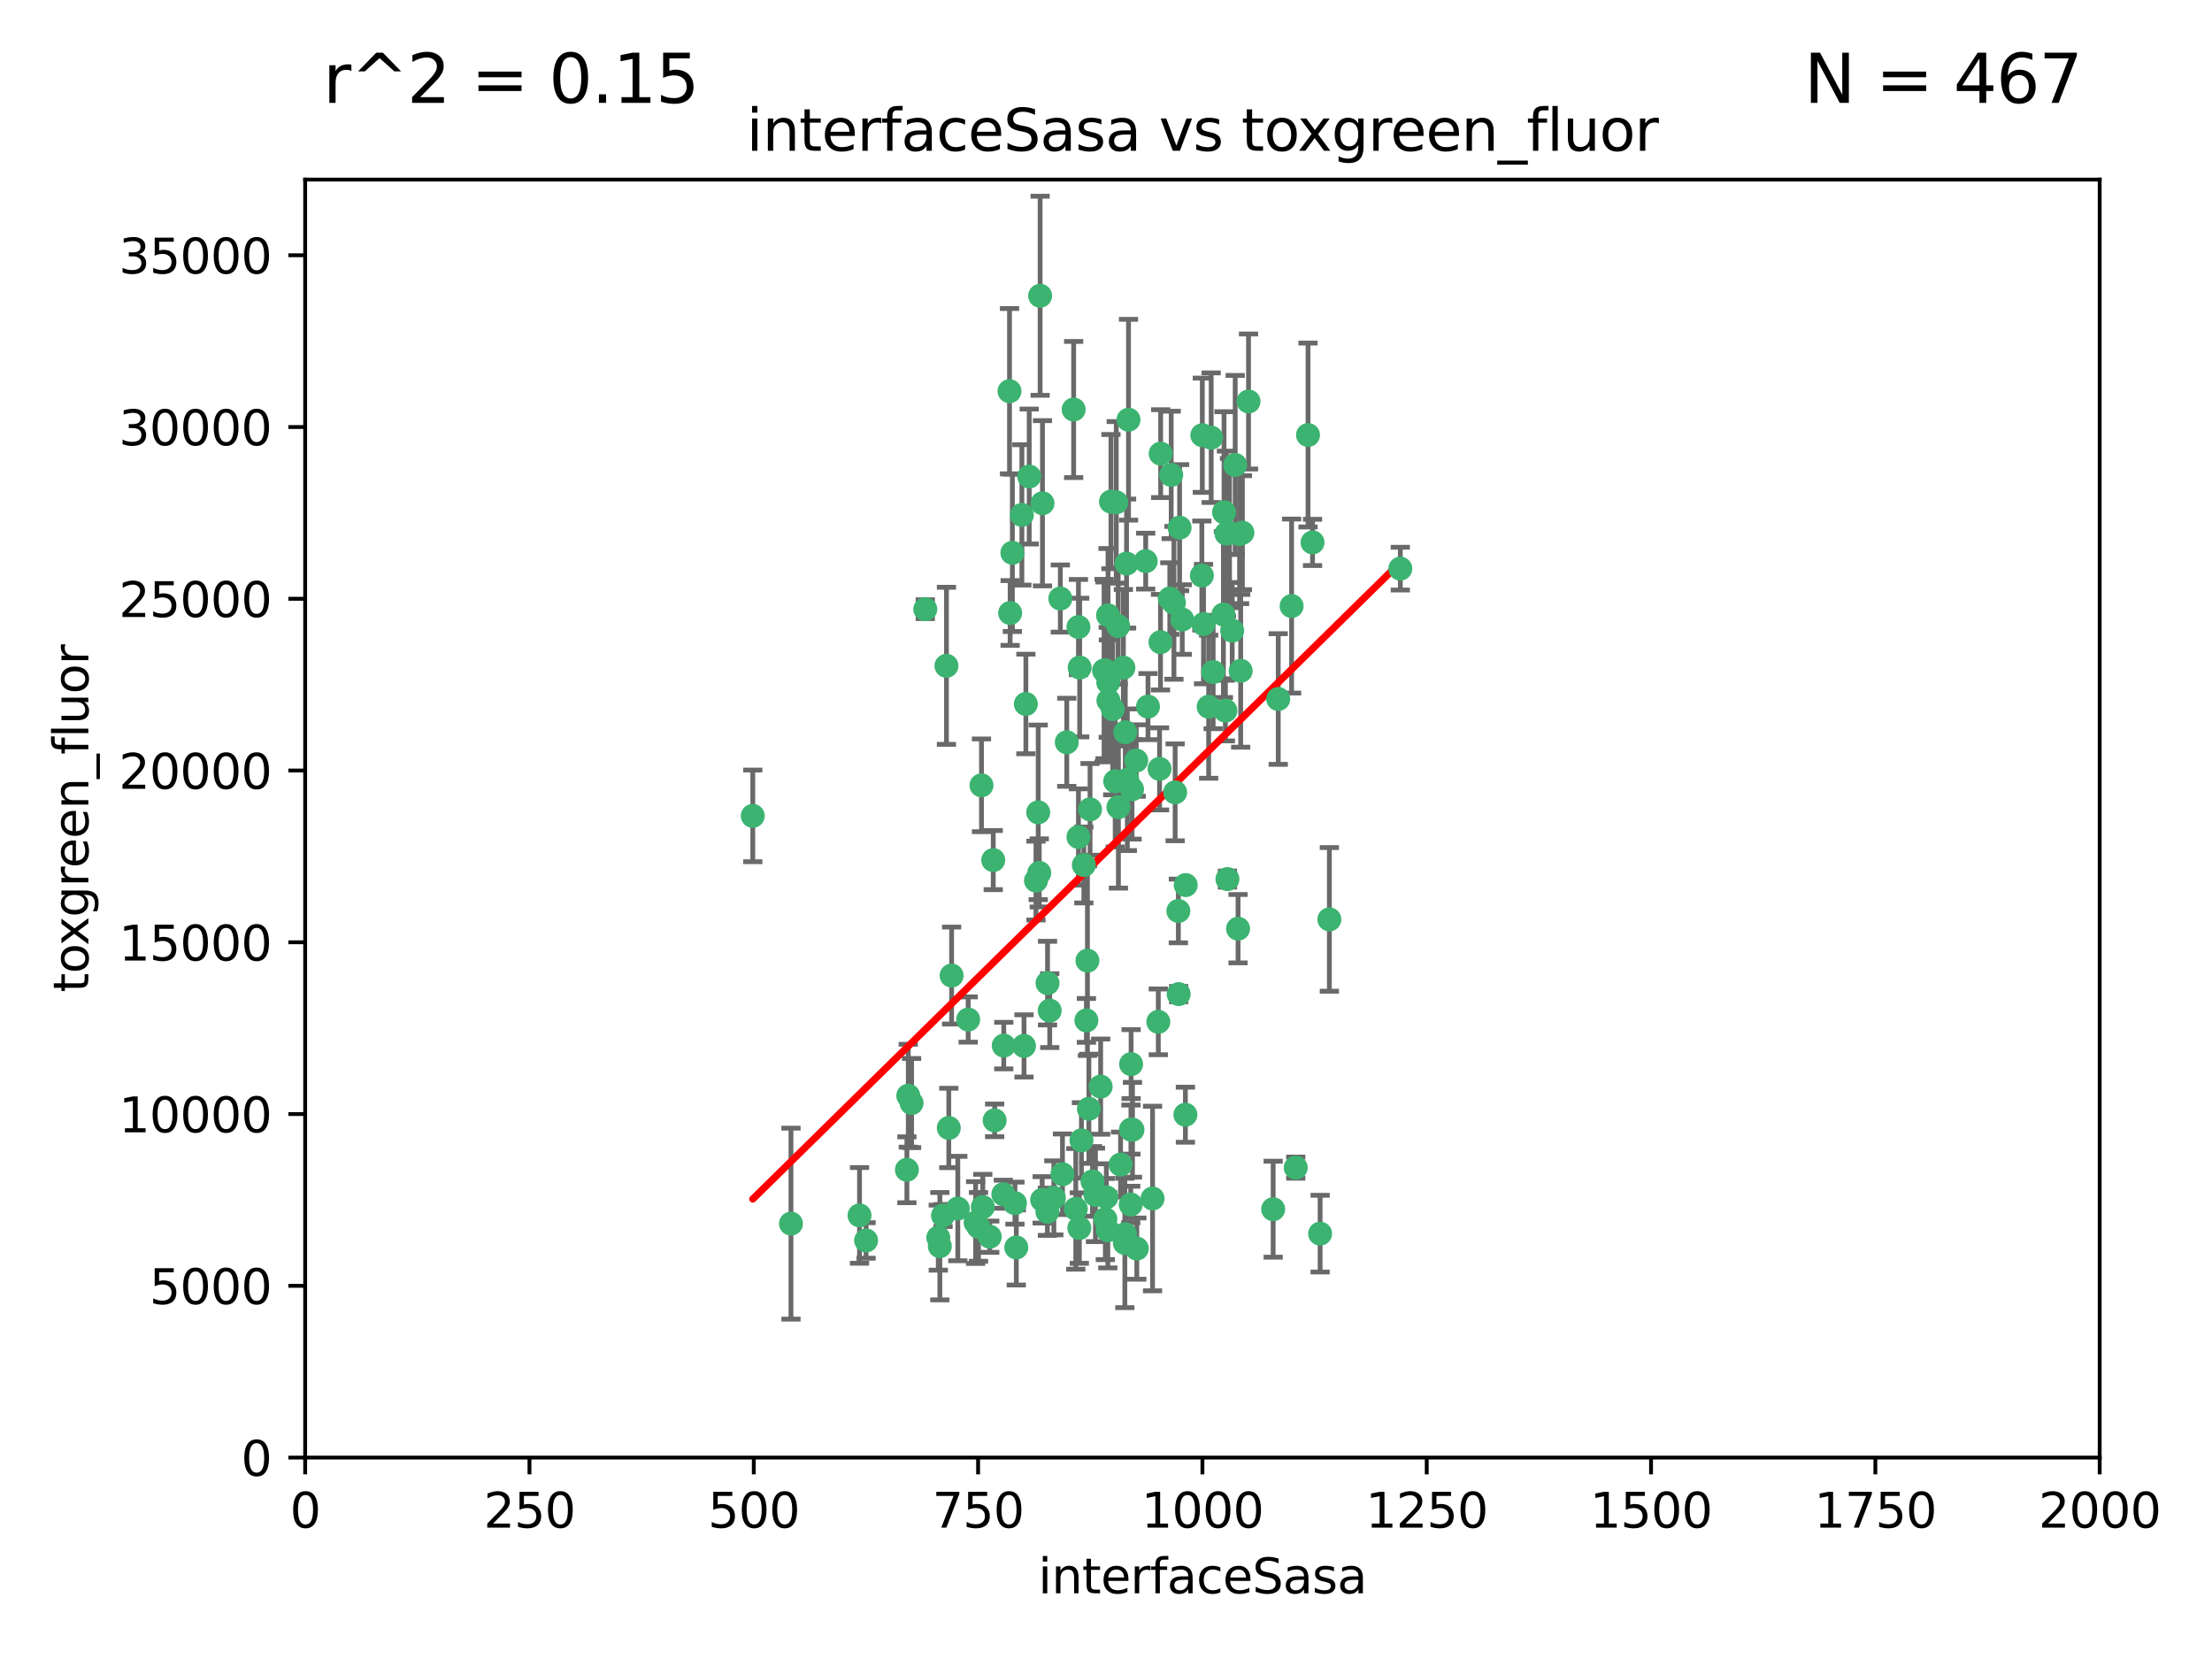 <?xml version="1.0" encoding="utf-8" standalone="no"?>
<!DOCTYPE svg PUBLIC "-//W3C//DTD SVG 1.1//EN"
  "http://www.w3.org/Graphics/SVG/1.1/DTD/svg11.dtd">
<svg xmlns:xlink="http://www.w3.org/1999/xlink" width="460.8pt" height="345.6pt" viewBox="0 0 460.8 345.6" xmlns="http://www.w3.org/2000/svg" version="1.1">
 <defs>
  <style type="text/css">*{stroke-linejoin: round; stroke-linecap: butt}</style>
 </defs>
 <g id="figure_1">
  <g id="patch_1">
   <path d="M 0 345.6 
L 460.8 345.6 
L 460.8 0 
L 0 0 
z
" style="fill: #ffffff"/>
  </g>
  <g id="axes_1">
   <g id="patch_2">
    <path d="M 63.571 303.64 
L 437.4 303.64 
L 437.4 37.411 
L 63.571 37.411 
z
" style="fill: #ffffff"/>
   </g>
   <g id="PathCollection_1">
    <defs>
     <path id="ma2838706cf" d="M 0 1.118 
C 0.297 1.118 0.581 1 0.791 0.791 
C 1 0.581 1.118 0.297 1.118 0 
C 1.118 -0.297 1 -0.581 0.791 -0.791 
C 0.581 -1 0.297 -1.118 0 -1.118 
C -0.297 -1.118 -0.581 -1 -0.791 -0.791 
C -1 -0.581 -1.118 -0.297 -1.118 0 
C -1.118 0.297 -1 0.581 -0.791 0.791 
C -0.581 1 -0.297 1.118 0 1.118 
z
" style="stroke: #3cb371"/>
    </defs>
    <g clip-path="url(#p5e54b9d89d)">
     <use xlink:href="#ma2838706cf" x="243.693" y="124.69" style="fill: #3cb371; stroke: #3cb371"/>
     <use xlink:href="#ma2838706cf" x="272.484" y="90.623" style="fill: #3cb371; stroke: #3cb371"/>
     <use xlink:href="#ma2838706cf" x="231.435" y="104.496" style="fill: #3cb371; stroke: #3cb371"/>
     <use xlink:href="#ma2838706cf" x="234.418" y="152.536" style="fill: #3cb371; stroke: #3cb371"/>
     <use xlink:href="#ma2838706cf" x="266.28" y="145.62" style="fill: #3cb371; stroke: #3cb371"/>
     <use xlink:href="#ma2838706cf" x="257.315" y="96.857" style="fill: #3cb371; stroke: #3cb371"/>
     <use xlink:href="#ma2838706cf" x="250.716" y="130.005" style="fill: #3cb371; stroke: #3cb371"/>
     <use xlink:href="#ma2838706cf" x="269.065" y="126.253" style="fill: #3cb371; stroke: #3cb371"/>
     <use xlink:href="#ma2838706cf" x="254.987" y="106.718" style="fill: #3cb371; stroke: #3cb371"/>
     <use xlink:href="#ma2838706cf" x="273.426" y="112.994" style="fill: #3cb371; stroke: #3cb371"/>
     <use xlink:href="#ma2838706cf" x="220.886" y="124.689" style="fill: #3cb371; stroke: #3cb371"/>
     <use xlink:href="#ma2838706cf" x="214.404" y="99.267" style="fill: #3cb371; stroke: #3cb371"/>
     <use xlink:href="#ma2838706cf" x="212.875" y="107.264" style="fill: #3cb371; stroke: #3cb371"/>
     <use xlink:href="#ma2838706cf" x="241.787" y="94.5" style="fill: #3cb371; stroke: #3cb371"/>
     <use xlink:href="#ma2838706cf" x="252.721" y="139.999" style="fill: #3cb371; stroke: #3cb371"/>
     <use xlink:href="#ma2838706cf" x="252.312" y="91.178" style="fill: #3cb371; stroke: #3cb371"/>
     <use xlink:href="#ma2838706cf" x="258.229" y="111.261" style="fill: #3cb371; stroke: #3cb371"/>
     <use xlink:href="#ma2838706cf" x="223.66" y="85.309" style="fill: #3cb371; stroke: #3cb371"/>
     <use xlink:href="#ma2838706cf" x="232.987" y="168.143" style="fill: #3cb371; stroke: #3cb371"/>
     <use xlink:href="#ma2838706cf" x="241.557" y="160.173" style="fill: #3cb371; stroke: #3cb371"/>
     <use xlink:href="#ma2838706cf" x="230.869" y="142.145" style="fill: #3cb371; stroke: #3cb371"/>
     <use xlink:href="#ma2838706cf" x="230.194" y="139.64" style="fill: #3cb371; stroke: #3cb371"/>
     <use xlink:href="#ma2838706cf" x="251.785" y="147.225" style="fill: #3cb371; stroke: #3cb371"/>
     <use xlink:href="#ma2838706cf" x="234.68" y="117.402" style="fill: #3cb371; stroke: #3cb371"/>
     <use xlink:href="#ma2838706cf" x="246.284" y="129.063" style="fill: #3cb371; stroke: #3cb371"/>
     <use xlink:href="#ma2838706cf" x="255.489" y="111.157" style="fill: #3cb371; stroke: #3cb371"/>
     <use xlink:href="#ma2838706cf" x="256.689" y="131.368" style="fill: #3cb371; stroke: #3cb371"/>
     <use xlink:href="#ma2838706cf" x="254.858" y="128.013" style="fill: #3cb371; stroke: #3cb371"/>
     <use xlink:href="#ma2838706cf" x="244.553" y="125.579" style="fill: #3cb371; stroke: #3cb371"/>
     <use xlink:href="#ma2838706cf" x="250.368" y="119.895" style="fill: #3cb371; stroke: #3cb371"/>
     <use xlink:href="#ma2838706cf" x="229.286" y="226.363" style="fill: #3cb371; stroke: #3cb371"/>
     <use xlink:href="#ma2838706cf" x="243.983" y="98.934" style="fill: #3cb371; stroke: #3cb371"/>
     <use xlink:href="#ma2838706cf" x="235.088" y="87.434" style="fill: #3cb371; stroke: #3cb371"/>
     <use xlink:href="#ma2838706cf" x="232.318" y="162.759" style="fill: #3cb371; stroke: #3cb371"/>
     <use xlink:href="#ma2838706cf" x="258.816" y="110.968" style="fill: #3cb371; stroke: #3cb371"/>
     <use xlink:href="#ma2838706cf" x="256.134" y="111.045" style="fill: #3cb371; stroke: #3cb371"/>
     <use xlink:href="#ma2838706cf" x="224.847" y="255.824" style="fill: #3cb371; stroke: #3cb371"/>
     <use xlink:href="#ma2838706cf" x="232.534" y="104.651" style="fill: #3cb371; stroke: #3cb371"/>
     <use xlink:href="#ma2838706cf" x="234.02" y="139.091" style="fill: #3cb371; stroke: #3cb371"/>
     <use xlink:href="#ma2838706cf" x="216.495" y="181.839" style="fill: #3cb371; stroke: #3cb371"/>
     <use xlink:href="#ma2838706cf" x="238.669" y="116.895" style="fill: #3cb371; stroke: #3cb371"/>
     <use xlink:href="#ma2838706cf" x="210.43" y="127.696" style="fill: #3cb371; stroke: #3cb371"/>
     <use xlink:href="#ma2838706cf" x="226.319" y="212.57" style="fill: #3cb371; stroke: #3cb371"/>
     <use xlink:href="#ma2838706cf" x="217.166" y="104.837" style="fill: #3cb371; stroke: #3cb371"/>
     <use xlink:href="#ma2838706cf" x="241.753" y="133.777" style="fill: #3cb371; stroke: #3cb371"/>
     <use xlink:href="#ma2838706cf" x="245.731" y="109.922" style="fill: #3cb371; stroke: #3cb371"/>
     <use xlink:href="#ma2838706cf" x="216.677" y="61.614" style="fill: #3cb371; stroke: #3cb371"/>
     <use xlink:href="#ma2838706cf" x="269.927" y="243.238" style="fill: #3cb371; stroke: #3cb371"/>
     <use xlink:href="#ma2838706cf" x="240.095" y="249.673" style="fill: #3cb371; stroke: #3cb371"/>
     <use xlink:href="#ma2838706cf" x="258.456" y="139.744" style="fill: #3cb371; stroke: #3cb371"/>
     <use xlink:href="#ma2838706cf" x="221.334" y="244.62" style="fill: #3cb371; stroke: #3cb371"/>
     <use xlink:href="#ma2838706cf" x="291.711" y="118.457" style="fill: #3cb371; stroke: #3cb371"/>
     <use xlink:href="#ma2838706cf" x="224.916" y="139.063" style="fill: #3cb371; stroke: #3cb371"/>
     <use xlink:href="#ma2838706cf" x="260.091" y="83.639" style="fill: #3cb371; stroke: #3cb371"/>
     <use xlink:href="#ma2838706cf" x="250.465" y="90.667" style="fill: #3cb371; stroke: #3cb371"/>
     <use xlink:href="#ma2838706cf" x="204.462" y="163.599" style="fill: #3cb371; stroke: #3cb371"/>
     <use xlink:href="#ma2838706cf" x="218.677" y="210.534" style="fill: #3cb371; stroke: #3cb371"/>
     <use xlink:href="#ma2838706cf" x="201.688" y="212.385" style="fill: #3cb371; stroke: #3cb371"/>
     <use xlink:href="#ma2838706cf" x="234.327" y="258.935" style="fill: #3cb371; stroke: #3cb371"/>
     <use xlink:href="#ma2838706cf" x="204.731" y="251.456" style="fill: #3cb371; stroke: #3cb371"/>
     <use xlink:href="#ma2838706cf" x="228.204" y="248.922" style="fill: #3cb371; stroke: #3cb371"/>
     <use xlink:href="#ma2838706cf" x="241.295" y="212.869" style="fill: #3cb371; stroke: #3cb371"/>
     <use xlink:href="#ma2838706cf" x="246.94" y="232.215" style="fill: #3cb371; stroke: #3cb371"/>
     <use xlink:href="#ma2838706cf" x="231.802" y="147.727" style="fill: #3cb371; stroke: #3cb371"/>
     <use xlink:href="#ma2838706cf" x="230.467" y="249.407" style="fill: #3cb371; stroke: #3cb371"/>
     <use xlink:href="#ma2838706cf" x="226.837" y="230.977" style="fill: #3cb371; stroke: #3cb371"/>
     <use xlink:href="#ma2838706cf" x="236.82" y="260.105" style="fill: #3cb371; stroke: #3cb371"/>
     <use xlink:href="#ma2838706cf" x="192.753" y="126.902" style="fill: #3cb371; stroke: #3cb371"/>
     <use xlink:href="#ma2838706cf" x="222.228" y="154.63" style="fill: #3cb371; stroke: #3cb371"/>
     <use xlink:href="#ma2838706cf" x="230.822" y="128.187" style="fill: #3cb371; stroke: #3cb371"/>
     <use xlink:href="#ma2838706cf" x="210.301" y="81.492" style="fill: #3cb371; stroke: #3cb371"/>
     <use xlink:href="#ma2838706cf" x="224.662" y="174.36" style="fill: #3cb371; stroke: #3cb371"/>
     <use xlink:href="#ma2838706cf" x="275.007" y="256.988" style="fill: #3cb371; stroke: #3cb371"/>
     <use xlink:href="#ma2838706cf" x="236.699" y="158.432" style="fill: #3cb371; stroke: #3cb371"/>
     <use xlink:href="#ma2838706cf" x="219.534" y="249.533" style="fill: #3cb371; stroke: #3cb371"/>
     <use xlink:href="#ma2838706cf" x="255.273" y="148.029" style="fill: #3cb371; stroke: #3cb371"/>
     <use xlink:href="#ma2838706cf" x="265.222" y="251.897" style="fill: #3cb371; stroke: #3cb371"/>
     <use xlink:href="#ma2838706cf" x="179.053" y="253.189" style="fill: #3cb371; stroke: #3cb371"/>
     <use xlink:href="#ma2838706cf" x="230.901" y="145.94" style="fill: #3cb371; stroke: #3cb371"/>
     <use xlink:href="#ma2838706cf" x="234.375" y="257.105" style="fill: #3cb371; stroke: #3cb371"/>
     <use xlink:href="#ma2838706cf" x="213.706" y="146.651" style="fill: #3cb371; stroke: #3cb371"/>
     <use xlink:href="#ma2838706cf" x="217.103" y="249.951" style="fill: #3cb371; stroke: #3cb371"/>
     <use xlink:href="#ma2838706cf" x="245.473" y="189.768" style="fill: #3cb371; stroke: #3cb371"/>
     <use xlink:href="#ma2838706cf" x="206.91" y="179.173" style="fill: #3cb371; stroke: #3cb371"/>
     <use xlink:href="#ma2838706cf" x="235.596" y="235.312" style="fill: #3cb371; stroke: #3cb371"/>
     <use xlink:href="#ma2838706cf" x="218.219" y="204.805" style="fill: #3cb371; stroke: #3cb371"/>
     <use xlink:href="#ma2838706cf" x="226.534" y="200.119" style="fill: #3cb371; stroke: #3cb371"/>
     <use xlink:href="#ma2838706cf" x="230.779" y="256.296" style="fill: #3cb371; stroke: #3cb371"/>
     <use xlink:href="#ma2838706cf" x="235.914" y="235.349" style="fill: #3cb371; stroke: #3cb371"/>
     <use xlink:href="#ma2838706cf" x="224.106" y="251.831" style="fill: #3cb371; stroke: #3cb371"/>
     <use xlink:href="#ma2838706cf" x="209.011" y="248.779" style="fill: #3cb371; stroke: #3cb371"/>
     <use xlink:href="#ma2838706cf" x="215.811" y="183.443" style="fill: #3cb371; stroke: #3cb371"/>
     <use xlink:href="#ma2838706cf" x="224.662" y="130.623" style="fill: #3cb371; stroke: #3cb371"/>
     <use xlink:href="#ma2838706cf" x="239.146" y="147.201" style="fill: #3cb371; stroke: #3cb371"/>
     <use xlink:href="#ma2838706cf" x="211.714" y="259.869" style="fill: #3cb371; stroke: #3cb371"/>
     <use xlink:href="#ma2838706cf" x="203.841" y="255.577" style="fill: #3cb371; stroke: #3cb371"/>
     <use xlink:href="#ma2838706cf" x="189.211" y="228.253" style="fill: #3cb371; stroke: #3cb371"/>
     <use xlink:href="#ma2838706cf" x="244.803" y="165.057" style="fill: #3cb371; stroke: #3cb371"/>
     <use xlink:href="#ma2838706cf" x="188.922" y="243.688" style="fill: #3cb371; stroke: #3cb371"/>
     <use xlink:href="#ma2838706cf" x="203.241" y="254.683" style="fill: #3cb371; stroke: #3cb371"/>
     <use xlink:href="#ma2838706cf" x="216.278" y="169.223" style="fill: #3cb371; stroke: #3cb371"/>
     <use xlink:href="#ma2838706cf" x="233.433" y="242.601" style="fill: #3cb371; stroke: #3cb371"/>
     <use xlink:href="#ma2838706cf" x="245.536" y="207.089" style="fill: #3cb371; stroke: #3cb371"/>
     <use xlink:href="#ma2838706cf" x="195.462" y="257.823" style="fill: #3cb371; stroke: #3cb371"/>
     <use xlink:href="#ma2838706cf" x="206.181" y="257.626" style="fill: #3cb371; stroke: #3cb371"/>
     <use xlink:href="#ma2838706cf" x="195.787" y="259.606" style="fill: #3cb371; stroke: #3cb371"/>
     <use xlink:href="#ma2838706cf" x="198.237" y="203.222" style="fill: #3cb371; stroke: #3cb371"/>
     <use xlink:href="#ma2838706cf" x="213.318" y="217.882" style="fill: #3cb371; stroke: #3cb371"/>
     <use xlink:href="#ma2838706cf" x="209.103" y="217.817" style="fill: #3cb371; stroke: #3cb371"/>
     <use xlink:href="#ma2838706cf" x="235.826" y="164.427" style="fill: #3cb371; stroke: #3cb371"/>
     <use xlink:href="#ma2838706cf" x="276.932" y="191.526" style="fill: #3cb371; stroke: #3cb371"/>
     <use xlink:href="#ma2838706cf" x="196.452" y="253.214" style="fill: #3cb371; stroke: #3cb371"/>
     <use xlink:href="#ma2838706cf" x="257.91" y="193.465" style="fill: #3cb371; stroke: #3cb371"/>
     <use xlink:href="#ma2838706cf" x="218.192" y="252.432" style="fill: #3cb371; stroke: #3cb371"/>
     <use xlink:href="#ma2838706cf" x="247.005" y="184.376" style="fill: #3cb371; stroke: #3cb371"/>
     <use xlink:href="#ma2838706cf" x="229.998" y="139.694" style="fill: #3cb371; stroke: #3cb371"/>
     <use xlink:href="#ma2838706cf" x="189.899" y="229.784" style="fill: #3cb371; stroke: #3cb371"/>
     <use xlink:href="#ma2838706cf" x="227.078" y="168.609" style="fill: #3cb371; stroke: #3cb371"/>
     <use xlink:href="#ma2838706cf" x="227.589" y="246.106" style="fill: #3cb371; stroke: #3cb371"/>
     <use xlink:href="#ma2838706cf" x="255.701" y="183.129" style="fill: #3cb371; stroke: #3cb371"/>
     <use xlink:href="#ma2838706cf" x="180.421" y="258.409" style="fill: #3cb371; stroke: #3cb371"/>
     <use xlink:href="#ma2838706cf" x="235.63" y="221.674" style="fill: #3cb371; stroke: #3cb371"/>
     <use xlink:href="#ma2838706cf" x="232.938" y="130.423" style="fill: #3cb371; stroke: #3cb371"/>
     <use xlink:href="#ma2838706cf" x="234.846" y="162.431" style="fill: #3cb371; stroke: #3cb371"/>
     <use xlink:href="#ma2838706cf" x="210.895" y="115.163" style="fill: #3cb371; stroke: #3cb371"/>
     <use xlink:href="#ma2838706cf" x="197.163" y="138.702" style="fill: #3cb371; stroke: #3cb371"/>
     <use xlink:href="#ma2838706cf" x="225.284" y="237.559" style="fill: #3cb371; stroke: #3cb371"/>
     <use xlink:href="#ma2838706cf" x="225.785" y="180.193" style="fill: #3cb371; stroke: #3cb371"/>
     <use xlink:href="#ma2838706cf" x="211.432" y="250.635" style="fill: #3cb371; stroke: #3cb371"/>
     <use xlink:href="#ma2838706cf" x="199.529" y="251.757" style="fill: #3cb371; stroke: #3cb371"/>
     <use xlink:href="#ma2838706cf" x="235.549" y="250.921" style="fill: #3cb371; stroke: #3cb371"/>
     <use xlink:href="#ma2838706cf" x="197.651" y="234.973" style="fill: #3cb371; stroke: #3cb371"/>
     <use xlink:href="#ma2838706cf" x="207.202" y="233.393" style="fill: #3cb371; stroke: #3cb371"/>
     <use xlink:href="#ma2838706cf" x="156.817" y="169.96" style="fill: #3cb371; stroke: #3cb371"/>
     <use xlink:href="#ma2838706cf" x="164.776" y="254.905" style="fill: #3cb371; stroke: #3cb371"/>
     <use xlink:href="#ma2838706cf" x="230.263" y="253.951" style="fill: #3cb371; stroke: #3cb371"/>
    </g>
   </g>
   <g id="matplotlib.axis_1">
    <g id="xtick_1">
     <g id="line2d_1">
      <defs>
       <path id="m878c4f9c3d" d="M 0 0 
L 0 3.5 
" style="stroke: #000000; stroke-width: 0.8"/>
      </defs>
      <g>
       <use xlink:href="#m878c4f9c3d" x="63.571" y="303.64" style="stroke: #000000; stroke-width: 0.8"/>
      </g>
     </g>
     <g id="text_1">
      <!-- 0 -->
      <g transform="translate(60.39 318.238)scale(0.1 -0.1)">
       <defs>
        <path id="DejaVuSans-30" d="M 2034 4250 
Q 1547 4250 1301 3770 
Q 1056 3291 1056 2328 
Q 1056 1369 1301 889 
Q 1547 409 2034 409 
Q 2525 409 2770 889 
Q 3016 1369 3016 2328 
Q 3016 3291 2770 3770 
Q 2525 4250 2034 4250 
z
M 2034 4750 
Q 2819 4750 3233 4129 
Q 3647 3509 3647 2328 
Q 3647 1150 3233 529 
Q 2819 -91 2034 -91 
Q 1250 -91 836 529 
Q 422 1150 422 2328 
Q 422 3509 836 4129 
Q 1250 4750 2034 4750 
z
" transform="scale(0.016)"/>
       </defs>
       <use xlink:href="#DejaVuSans-30"/>
      </g>
     </g>
    </g>
    <g id="xtick_2">
     <g id="line2d_2">
      <g>
       <use xlink:href="#m878c4f9c3d" x="110.3" y="303.64" style="stroke: #000000; stroke-width: 0.8"/>
      </g>
     </g>
     <g id="text_2">
      <!-- 250 -->
      <g transform="translate(100.756 318.238)scale(0.1 -0.1)">
       <defs>
        <path id="DejaVuSans-32" d="M 1228 531 
L 3431 531 
L 3431 0 
L 469 0 
L 469 531 
Q 828 903 1448 1529 
Q 2069 2156 2228 2338 
Q 2531 2678 2651 2914 
Q 2772 3150 2772 3378 
Q 2772 3750 2511 3984 
Q 2250 4219 1831 4219 
Q 1534 4219 1204 4116 
Q 875 4013 500 3803 
L 500 4441 
Q 881 4594 1212 4672 
Q 1544 4750 1819 4750 
Q 2544 4750 2975 4387 
Q 3406 4025 3406 3419 
Q 3406 3131 3298 2873 
Q 3191 2616 2906 2266 
Q 2828 2175 2409 1742 
Q 1991 1309 1228 531 
z
" transform="scale(0.016)"/>
        <path id="DejaVuSans-35" d="M 691 4666 
L 3169 4666 
L 3169 4134 
L 1269 4134 
L 1269 2991 
Q 1406 3038 1543 3061 
Q 1681 3084 1819 3084 
Q 2600 3084 3056 2656 
Q 3513 2228 3513 1497 
Q 3513 744 3044 326 
Q 2575 -91 1722 -91 
Q 1428 -91 1123 -41 
Q 819 9 494 109 
L 494 744 
Q 775 591 1075 516 
Q 1375 441 1709 441 
Q 2250 441 2565 725 
Q 2881 1009 2881 1497 
Q 2881 1984 2565 2268 
Q 2250 2553 1709 2553 
Q 1456 2553 1204 2497 
Q 953 2441 691 2322 
L 691 4666 
z
" transform="scale(0.016)"/>
       </defs>
       <use xlink:href="#DejaVuSans-32"/>
       <use xlink:href="#DejaVuSans-35" x="63.623"/>
       <use xlink:href="#DejaVuSans-30" x="127.246"/>
      </g>
     </g>
    </g>
    <g id="xtick_3">
     <g id="line2d_3">
      <g>
       <use xlink:href="#m878c4f9c3d" x="157.028" y="303.64" style="stroke: #000000; stroke-width: 0.8"/>
      </g>
     </g>
     <g id="text_3">
      <!-- 500 -->
      <g transform="translate(147.485 318.238)scale(0.1 -0.1)">
       <use xlink:href="#DejaVuSans-35"/>
       <use xlink:href="#DejaVuSans-30" x="63.623"/>
       <use xlink:href="#DejaVuSans-30" x="127.246"/>
      </g>
     </g>
    </g>
    <g id="xtick_4">
     <g id="line2d_4">
      <g>
       <use xlink:href="#m878c4f9c3d" x="203.757" y="303.64" style="stroke: #000000; stroke-width: 0.8"/>
      </g>
     </g>
     <g id="text_4">
      <!-- 750 -->
      <g transform="translate(194.213 318.238)scale(0.1 -0.1)">
       <defs>
        <path id="DejaVuSans-37" d="M 525 4666 
L 3525 4666 
L 3525 4397 
L 1831 0 
L 1172 0 
L 2766 4134 
L 525 4134 
L 525 4666 
z
" transform="scale(0.016)"/>
       </defs>
       <use xlink:href="#DejaVuSans-37"/>
       <use xlink:href="#DejaVuSans-35" x="63.623"/>
       <use xlink:href="#DejaVuSans-30" x="127.246"/>
      </g>
     </g>
    </g>
    <g id="xtick_5">
     <g id="line2d_5">
      <g>
       <use xlink:href="#m878c4f9c3d" x="250.486" y="303.64" style="stroke: #000000; stroke-width: 0.8"/>
      </g>
     </g>
     <g id="text_5">
      <!-- 1000 -->
      <g transform="translate(237.761 318.238)scale(0.1 -0.1)">
       <defs>
        <path id="DejaVuSans-31" d="M 794 531 
L 1825 531 
L 1825 4091 
L 703 3866 
L 703 4441 
L 1819 4666 
L 2450 4666 
L 2450 531 
L 3481 531 
L 3481 0 
L 794 0 
L 794 531 
z
" transform="scale(0.016)"/>
       </defs>
       <use xlink:href="#DejaVuSans-31"/>
       <use xlink:href="#DejaVuSans-30" x="63.623"/>
       <use xlink:href="#DejaVuSans-30" x="127.246"/>
       <use xlink:href="#DejaVuSans-30" x="190.869"/>
      </g>
     </g>
    </g>
    <g id="xtick_6">
     <g id="line2d_6">
      <g>
       <use xlink:href="#m878c4f9c3d" x="297.214" y="303.64" style="stroke: #000000; stroke-width: 0.8"/>
      </g>
     </g>
     <g id="text_6">
      <!-- 1250 -->
      <g transform="translate(284.489 318.238)scale(0.1 -0.1)">
       <use xlink:href="#DejaVuSans-31"/>
       <use xlink:href="#DejaVuSans-32" x="63.623"/>
       <use xlink:href="#DejaVuSans-35" x="127.246"/>
       <use xlink:href="#DejaVuSans-30" x="190.869"/>
      </g>
     </g>
    </g>
    <g id="xtick_7">
     <g id="line2d_7">
      <g>
       <use xlink:href="#m878c4f9c3d" x="343.943" y="303.64" style="stroke: #000000; stroke-width: 0.8"/>
      </g>
     </g>
     <g id="text_7">
      <!-- 1500 -->
      <g transform="translate(331.218 318.238)scale(0.1 -0.1)">
       <use xlink:href="#DejaVuSans-31"/>
       <use xlink:href="#DejaVuSans-35" x="63.623"/>
       <use xlink:href="#DejaVuSans-30" x="127.246"/>
       <use xlink:href="#DejaVuSans-30" x="190.869"/>
      </g>
     </g>
    </g>
    <g id="xtick_8">
     <g id="line2d_8">
      <g>
       <use xlink:href="#m878c4f9c3d" x="390.671" y="303.64" style="stroke: #000000; stroke-width: 0.8"/>
      </g>
     </g>
     <g id="text_8">
      <!-- 1750 -->
      <g transform="translate(377.946 318.238)scale(0.1 -0.1)">
       <use xlink:href="#DejaVuSans-31"/>
       <use xlink:href="#DejaVuSans-37" x="63.623"/>
       <use xlink:href="#DejaVuSans-35" x="127.246"/>
       <use xlink:href="#DejaVuSans-30" x="190.869"/>
      </g>
     </g>
    </g>
    <g id="xtick_9">
     <g id="line2d_9">
      <g>
       <use xlink:href="#m878c4f9c3d" x="437.4" y="303.64" style="stroke: #000000; stroke-width: 0.8"/>
      </g>
     </g>
     <g id="text_9">
      <!-- 2000 -->
      <g transform="translate(424.675 318.238)scale(0.1 -0.1)">
       <use xlink:href="#DejaVuSans-32"/>
       <use xlink:href="#DejaVuSans-30" x="63.623"/>
       <use xlink:href="#DejaVuSans-30" x="127.246"/>
       <use xlink:href="#DejaVuSans-30" x="190.869"/>
      </g>
     </g>
    </g>
    <g id="text_10">
     <!-- interfaceSasa -->
     <g transform="translate(216.279 331.917)scale(0.1 -0.1)">
      <defs>
       <path id="DejaVuSans-69" d="M 603 3500 
L 1178 3500 
L 1178 0 
L 603 0 
L 603 3500 
z
M 603 4863 
L 1178 4863 
L 1178 4134 
L 603 4134 
L 603 4863 
z
" transform="scale(0.016)"/>
       <path id="DejaVuSans-6e" d="M 3513 2113 
L 3513 0 
L 2938 0 
L 2938 2094 
Q 2938 2591 2744 2837 
Q 2550 3084 2163 3084 
Q 1697 3084 1428 2787 
Q 1159 2491 1159 1978 
L 1159 0 
L 581 0 
L 581 3500 
L 1159 3500 
L 1159 2956 
Q 1366 3272 1645 3428 
Q 1925 3584 2291 3584 
Q 2894 3584 3203 3211 
Q 3513 2838 3513 2113 
z
" transform="scale(0.016)"/>
       <path id="DejaVuSans-74" d="M 1172 4494 
L 1172 3500 
L 2356 3500 
L 2356 3053 
L 1172 3053 
L 1172 1153 
Q 1172 725 1289 603 
Q 1406 481 1766 481 
L 2356 481 
L 2356 0 
L 1766 0 
Q 1100 0 847 248 
Q 594 497 594 1153 
L 594 3053 
L 172 3053 
L 172 3500 
L 594 3500 
L 594 4494 
L 1172 4494 
z
" transform="scale(0.016)"/>
       <path id="DejaVuSans-65" d="M 3597 1894 
L 3597 1613 
L 953 1613 
Q 991 1019 1311 708 
Q 1631 397 2203 397 
Q 2534 397 2845 478 
Q 3156 559 3463 722 
L 3463 178 
Q 3153 47 2828 -22 
Q 2503 -91 2169 -91 
Q 1331 -91 842 396 
Q 353 884 353 1716 
Q 353 2575 817 3079 
Q 1281 3584 2069 3584 
Q 2775 3584 3186 3129 
Q 3597 2675 3597 1894 
z
M 3022 2063 
Q 3016 2534 2758 2815 
Q 2500 3097 2075 3097 
Q 1594 3097 1305 2825 
Q 1016 2553 972 2059 
L 3022 2063 
z
" transform="scale(0.016)"/>
       <path id="DejaVuSans-72" d="M 2631 2963 
Q 2534 3019 2420 3045 
Q 2306 3072 2169 3072 
Q 1681 3072 1420 2755 
Q 1159 2438 1159 1844 
L 1159 0 
L 581 0 
L 581 3500 
L 1159 3500 
L 1159 2956 
Q 1341 3275 1631 3429 
Q 1922 3584 2338 3584 
Q 2397 3584 2469 3576 
Q 2541 3569 2628 3553 
L 2631 2963 
z
" transform="scale(0.016)"/>
       <path id="DejaVuSans-66" d="M 2375 4863 
L 2375 4384 
L 1825 4384 
Q 1516 4384 1395 4259 
Q 1275 4134 1275 3809 
L 1275 3500 
L 2222 3500 
L 2222 3053 
L 1275 3053 
L 1275 0 
L 697 0 
L 697 3053 
L 147 3053 
L 147 3500 
L 697 3500 
L 697 3744 
Q 697 4328 969 4595 
Q 1241 4863 1831 4863 
L 2375 4863 
z
" transform="scale(0.016)"/>
       <path id="DejaVuSans-61" d="M 2194 1759 
Q 1497 1759 1228 1600 
Q 959 1441 959 1056 
Q 959 750 1161 570 
Q 1363 391 1709 391 
Q 2188 391 2477 730 
Q 2766 1069 2766 1631 
L 2766 1759 
L 2194 1759 
z
M 3341 1997 
L 3341 0 
L 2766 0 
L 2766 531 
Q 2569 213 2275 61 
Q 1981 -91 1556 -91 
Q 1019 -91 701 211 
Q 384 513 384 1019 
Q 384 1609 779 1909 
Q 1175 2209 1959 2209 
L 2766 2209 
L 2766 2266 
Q 2766 2663 2505 2880 
Q 2244 3097 1772 3097 
Q 1472 3097 1187 3025 
Q 903 2953 641 2809 
L 641 3341 
Q 956 3463 1253 3523 
Q 1550 3584 1831 3584 
Q 2591 3584 2966 3190 
Q 3341 2797 3341 1997 
z
" transform="scale(0.016)"/>
       <path id="DejaVuSans-63" d="M 3122 3366 
L 3122 2828 
Q 2878 2963 2633 3030 
Q 2388 3097 2138 3097 
Q 1578 3097 1268 2742 
Q 959 2388 959 1747 
Q 959 1106 1268 751 
Q 1578 397 2138 397 
Q 2388 397 2633 464 
Q 2878 531 3122 666 
L 3122 134 
Q 2881 22 2623 -34 
Q 2366 -91 2075 -91 
Q 1284 -91 818 406 
Q 353 903 353 1747 
Q 353 2603 823 3093 
Q 1294 3584 2113 3584 
Q 2378 3584 2631 3529 
Q 2884 3475 3122 3366 
z
" transform="scale(0.016)"/>
       <path id="DejaVuSans-53" d="M 3425 4513 
L 3425 3897 
Q 3066 4069 2747 4153 
Q 2428 4238 2131 4238 
Q 1616 4238 1336 4038 
Q 1056 3838 1056 3469 
Q 1056 3159 1242 3001 
Q 1428 2844 1947 2747 
L 2328 2669 
Q 3034 2534 3370 2195 
Q 3706 1856 3706 1288 
Q 3706 609 3251 259 
Q 2797 -91 1919 -91 
Q 1588 -91 1214 -16 
Q 841 59 441 206 
L 441 856 
Q 825 641 1194 531 
Q 1563 422 1919 422 
Q 2459 422 2753 634 
Q 3047 847 3047 1241 
Q 3047 1584 2836 1778 
Q 2625 1972 2144 2069 
L 1759 2144 
Q 1053 2284 737 2584 
Q 422 2884 422 3419 
Q 422 4038 858 4394 
Q 1294 4750 2059 4750 
Q 2388 4750 2728 4690 
Q 3069 4631 3425 4513 
z
" transform="scale(0.016)"/>
       <path id="DejaVuSans-73" d="M 2834 3397 
L 2834 2853 
Q 2591 2978 2328 3040 
Q 2066 3103 1784 3103 
Q 1356 3103 1142 2972 
Q 928 2841 928 2578 
Q 928 2378 1081 2264 
Q 1234 2150 1697 2047 
L 1894 2003 
Q 2506 1872 2764 1633 
Q 3022 1394 3022 966 
Q 3022 478 2636 193 
Q 2250 -91 1575 -91 
Q 1294 -91 989 -36 
Q 684 19 347 128 
L 347 722 
Q 666 556 975 473 
Q 1284 391 1588 391 
Q 1994 391 2212 530 
Q 2431 669 2431 922 
Q 2431 1156 2273 1281 
Q 2116 1406 1581 1522 
L 1381 1569 
Q 847 1681 609 1914 
Q 372 2147 372 2553 
Q 372 3047 722 3315 
Q 1072 3584 1716 3584 
Q 2034 3584 2315 3537 
Q 2597 3491 2834 3397 
z
" transform="scale(0.016)"/>
      </defs>
      <use xlink:href="#DejaVuSans-69"/>
      <use xlink:href="#DejaVuSans-6e" x="27.783"/>
      <use xlink:href="#DejaVuSans-74" x="91.162"/>
      <use xlink:href="#DejaVuSans-65" x="130.371"/>
      <use xlink:href="#DejaVuSans-72" x="191.895"/>
      <use xlink:href="#DejaVuSans-66" x="233.008"/>
      <use xlink:href="#DejaVuSans-61" x="268.213"/>
      <use xlink:href="#DejaVuSans-63" x="329.492"/>
      <use xlink:href="#DejaVuSans-65" x="384.473"/>
      <use xlink:href="#DejaVuSans-53" x="445.996"/>
      <use xlink:href="#DejaVuSans-61" x="509.473"/>
      <use xlink:href="#DejaVuSans-73" x="570.752"/>
      <use xlink:href="#DejaVuSans-61" x="622.852"/>
     </g>
    </g>
   </g>
   <g id="matplotlib.axis_2">
    <g id="ytick_1">
     <g id="line2d_10">
      <defs>
       <path id="m9ae6b2abdf" d="M 0 0 
L -3.5 0 
" style="stroke: #000000; stroke-width: 0.8"/>
      </defs>
      <g>
       <use xlink:href="#m9ae6b2abdf" x="63.571" y="303.64" style="stroke: #000000; stroke-width: 0.8"/>
      </g>
     </g>
     <g id="text_11">
      <!-- 0 -->
      <g transform="translate(50.209 307.439)scale(0.1 -0.1)">
       <use xlink:href="#DejaVuSans-30"/>
      </g>
     </g>
    </g>
    <g id="ytick_2">
     <g id="line2d_11">
      <g>
       <use xlink:href="#m9ae6b2abdf" x="63.571" y="267.859" style="stroke: #000000; stroke-width: 0.8"/>
      </g>
     </g>
     <g id="text_12">
      <!-- 5000 -->
      <g transform="translate(31.121 271.658)scale(0.1 -0.1)">
       <use xlink:href="#DejaVuSans-35"/>
       <use xlink:href="#DejaVuSans-30" x="63.623"/>
       <use xlink:href="#DejaVuSans-30" x="127.246"/>
       <use xlink:href="#DejaVuSans-30" x="190.869"/>
      </g>
     </g>
    </g>
    <g id="ytick_3">
     <g id="line2d_12">
      <g>
       <use xlink:href="#m9ae6b2abdf" x="63.571" y="232.078" style="stroke: #000000; stroke-width: 0.8"/>
      </g>
     </g>
     <g id="text_13">
      <!-- 10000 -->
      <g transform="translate(24.759 235.878)scale(0.1 -0.1)">
       <use xlink:href="#DejaVuSans-31"/>
       <use xlink:href="#DejaVuSans-30" x="63.623"/>
       <use xlink:href="#DejaVuSans-30" x="127.246"/>
       <use xlink:href="#DejaVuSans-30" x="190.869"/>
       <use xlink:href="#DejaVuSans-30" x="254.492"/>
      </g>
     </g>
    </g>
    <g id="ytick_4">
     <g id="line2d_13">
      <g>
       <use xlink:href="#m9ae6b2abdf" x="63.571" y="196.298" style="stroke: #000000; stroke-width: 0.8"/>
      </g>
     </g>
     <g id="text_14">
      <!-- 15000 -->
      <g transform="translate(24.759 200.097)scale(0.1 -0.1)">
       <use xlink:href="#DejaVuSans-31"/>
       <use xlink:href="#DejaVuSans-35" x="63.623"/>
       <use xlink:href="#DejaVuSans-30" x="127.246"/>
       <use xlink:href="#DejaVuSans-30" x="190.869"/>
       <use xlink:href="#DejaVuSans-30" x="254.492"/>
      </g>
     </g>
    </g>
    <g id="ytick_5">
     <g id="line2d_14">
      <g>
       <use xlink:href="#m9ae6b2abdf" x="63.571" y="160.517" style="stroke: #000000; stroke-width: 0.8"/>
      </g>
     </g>
     <g id="text_15">
      <!-- 20000 -->
      <g transform="translate(24.759 164.316)scale(0.1 -0.1)">
       <use xlink:href="#DejaVuSans-32"/>
       <use xlink:href="#DejaVuSans-30" x="63.623"/>
       <use xlink:href="#DejaVuSans-30" x="127.246"/>
       <use xlink:href="#DejaVuSans-30" x="190.869"/>
       <use xlink:href="#DejaVuSans-30" x="254.492"/>
      </g>
     </g>
    </g>
    <g id="ytick_6">
     <g id="line2d_15">
      <g>
       <use xlink:href="#m9ae6b2abdf" x="63.571" y="124.736" style="stroke: #000000; stroke-width: 0.8"/>
      </g>
     </g>
     <g id="text_16">
      <!-- 25000 -->
      <g transform="translate(24.759 128.535)scale(0.1 -0.1)">
       <use xlink:href="#DejaVuSans-32"/>
       <use xlink:href="#DejaVuSans-35" x="63.623"/>
       <use xlink:href="#DejaVuSans-30" x="127.246"/>
       <use xlink:href="#DejaVuSans-30" x="190.869"/>
       <use xlink:href="#DejaVuSans-30" x="254.492"/>
      </g>
     </g>
    </g>
    <g id="ytick_7">
     <g id="line2d_16">
      <g>
       <use xlink:href="#m9ae6b2abdf" x="63.571" y="88.955" style="stroke: #000000; stroke-width: 0.8"/>
      </g>
     </g>
     <g id="text_17">
      <!-- 30000 -->
      <g transform="translate(24.759 92.754)scale(0.1 -0.1)">
       <defs>
        <path id="DejaVuSans-33" d="M 2597 2516 
Q 3050 2419 3304 2112 
Q 3559 1806 3559 1356 
Q 3559 666 3084 287 
Q 2609 -91 1734 -91 
Q 1441 -91 1130 -33 
Q 819 25 488 141 
L 488 750 
Q 750 597 1062 519 
Q 1375 441 1716 441 
Q 2309 441 2620 675 
Q 2931 909 2931 1356 
Q 2931 1769 2642 2001 
Q 2353 2234 1838 2234 
L 1294 2234 
L 1294 2753 
L 1863 2753 
Q 2328 2753 2575 2939 
Q 2822 3125 2822 3475 
Q 2822 3834 2567 4026 
Q 2313 4219 1838 4219 
Q 1578 4219 1281 4162 
Q 984 4106 628 3988 
L 628 4550 
Q 988 4650 1302 4700 
Q 1616 4750 1894 4750 
Q 2613 4750 3031 4423 
Q 3450 4097 3450 3541 
Q 3450 3153 3228 2886 
Q 3006 2619 2597 2516 
z
" transform="scale(0.016)"/>
       </defs>
       <use xlink:href="#DejaVuSans-33"/>
       <use xlink:href="#DejaVuSans-30" x="63.623"/>
       <use xlink:href="#DejaVuSans-30" x="127.246"/>
       <use xlink:href="#DejaVuSans-30" x="190.869"/>
       <use xlink:href="#DejaVuSans-30" x="254.492"/>
      </g>
     </g>
    </g>
    <g id="ytick_8">
     <g id="line2d_17">
      <g>
       <use xlink:href="#m9ae6b2abdf" x="63.571" y="53.174" style="stroke: #000000; stroke-width: 0.8"/>
      </g>
     </g>
     <g id="text_18">
      <!-- 35000 -->
      <g transform="translate(24.759 56.974)scale(0.1 -0.1)">
       <use xlink:href="#DejaVuSans-33"/>
       <use xlink:href="#DejaVuSans-35" x="63.623"/>
       <use xlink:href="#DejaVuSans-30" x="127.246"/>
       <use xlink:href="#DejaVuSans-30" x="190.869"/>
       <use xlink:href="#DejaVuSans-30" x="254.492"/>
      </g>
     </g>
    </g>
    <g id="text_19">
     <!-- toxgreen_fluor -->
     <g transform="translate(18.401 206.72)rotate(-90)scale(0.1 -0.1)">
      <defs>
       <path id="DejaVuSans-6f" d="M 1959 3097 
Q 1497 3097 1228 2736 
Q 959 2375 959 1747 
Q 959 1119 1226 758 
Q 1494 397 1959 397 
Q 2419 397 2687 759 
Q 2956 1122 2956 1747 
Q 2956 2369 2687 2733 
Q 2419 3097 1959 3097 
z
M 1959 3584 
Q 2709 3584 3137 3096 
Q 3566 2609 3566 1747 
Q 3566 888 3137 398 
Q 2709 -91 1959 -91 
Q 1206 -91 779 398 
Q 353 888 353 1747 
Q 353 2609 779 3096 
Q 1206 3584 1959 3584 
z
" transform="scale(0.016)"/>
       <path id="DejaVuSans-78" d="M 3513 3500 
L 2247 1797 
L 3578 0 
L 2900 0 
L 1881 1375 
L 863 0 
L 184 0 
L 1544 1831 
L 300 3500 
L 978 3500 
L 1906 2253 
L 2834 3500 
L 3513 3500 
z
" transform="scale(0.016)"/>
       <path id="DejaVuSans-67" d="M 2906 1791 
Q 2906 2416 2648 2759 
Q 2391 3103 1925 3103 
Q 1463 3103 1205 2759 
Q 947 2416 947 1791 
Q 947 1169 1205 825 
Q 1463 481 1925 481 
Q 2391 481 2648 825 
Q 2906 1169 2906 1791 
z
M 3481 434 
Q 3481 -459 3084 -895 
Q 2688 -1331 1869 -1331 
Q 1566 -1331 1297 -1286 
Q 1028 -1241 775 -1147 
L 775 -588 
Q 1028 -725 1275 -790 
Q 1522 -856 1778 -856 
Q 2344 -856 2625 -561 
Q 2906 -266 2906 331 
L 2906 616 
Q 2728 306 2450 153 
Q 2172 0 1784 0 
Q 1141 0 747 490 
Q 353 981 353 1791 
Q 353 2603 747 3093 
Q 1141 3584 1784 3584 
Q 2172 3584 2450 3431 
Q 2728 3278 2906 2969 
L 2906 3500 
L 3481 3500 
L 3481 434 
z
" transform="scale(0.016)"/>
       <path id="DejaVuSans-5f" d="M 3263 -1063 
L 3263 -1509 
L -63 -1509 
L -63 -1063 
L 3263 -1063 
z
" transform="scale(0.016)"/>
       <path id="DejaVuSans-6c" d="M 603 4863 
L 1178 4863 
L 1178 0 
L 603 0 
L 603 4863 
z
" transform="scale(0.016)"/>
       <path id="DejaVuSans-75" d="M 544 1381 
L 544 3500 
L 1119 3500 
L 1119 1403 
Q 1119 906 1312 657 
Q 1506 409 1894 409 
Q 2359 409 2629 706 
Q 2900 1003 2900 1516 
L 2900 3500 
L 3475 3500 
L 3475 0 
L 2900 0 
L 2900 538 
Q 2691 219 2414 64 
Q 2138 -91 1772 -91 
Q 1169 -91 856 284 
Q 544 659 544 1381 
z
M 1991 3584 
L 1991 3584 
z
" transform="scale(0.016)"/>
      </defs>
      <use xlink:href="#DejaVuSans-74"/>
      <use xlink:href="#DejaVuSans-6f" x="39.209"/>
      <use xlink:href="#DejaVuSans-78" x="97.266"/>
      <use xlink:href="#DejaVuSans-67" x="156.445"/>
      <use xlink:href="#DejaVuSans-72" x="219.922"/>
      <use xlink:href="#DejaVuSans-65" x="258.785"/>
      <use xlink:href="#DejaVuSans-65" x="320.309"/>
      <use xlink:href="#DejaVuSans-6e" x="381.832"/>
      <use xlink:href="#DejaVuSans-5f" x="445.211"/>
      <use xlink:href="#DejaVuSans-66" x="495.211"/>
      <use xlink:href="#DejaVuSans-6c" x="530.416"/>
      <use xlink:href="#DejaVuSans-75" x="558.199"/>
      <use xlink:href="#DejaVuSans-6f" x="621.578"/>
      <use xlink:href="#DejaVuSans-72" x="682.76"/>
     </g>
    </g>
   </g>
   <g id="LineCollection_1">
    <path d="M 243.693 132.143 
L 243.693 117.237 
" clip-path="url(#p5e54b9d89d)" style="fill: none; stroke: #696969"/>
    <path d="M 272.484 109.781 
L 272.484 71.466 
" clip-path="url(#p5e54b9d89d)" style="fill: none; stroke: #696969"/>
    <path d="M 231.435 118.477 
L 231.435 90.515 
" clip-path="url(#p5e54b9d89d)" style="fill: none; stroke: #696969"/>
    <path d="M 234.418 166.039 
L 234.418 139.033 
" clip-path="url(#p5e54b9d89d)" style="fill: none; stroke: #696969"/>
    <path d="M 266.28 159.229 
L 266.28 132.011 
" clip-path="url(#p5e54b9d89d)" style="fill: none; stroke: #696969"/>
    <path d="M 257.315 115.505 
L 257.315 78.209 
" clip-path="url(#p5e54b9d89d)" style="fill: none; stroke: #696969"/>
    <path d="M 250.716 142.442 
L 250.716 117.567 
" clip-path="url(#p5e54b9d89d)" style="fill: none; stroke: #696969"/>
    <path d="M 269.065 144.376 
L 269.065 108.13 
" clip-path="url(#p5e54b9d89d)" style="fill: none; stroke: #696969"/>
    <path d="M 254.987 127.664 
L 254.987 85.772 
" clip-path="url(#p5e54b9d89d)" style="fill: none; stroke: #696969"/>
    <path d="M 273.426 117.812 
L 273.426 108.176 
" clip-path="url(#p5e54b9d89d)" style="fill: none; stroke: #696969"/>
    <path d="M 220.886 131.683 
L 220.886 117.696 
" clip-path="url(#p5e54b9d89d)" style="fill: none; stroke: #696969"/>
    <path d="M 214.404 113.322 
L 214.404 85.213 
" clip-path="url(#p5e54b9d89d)" style="fill: none; stroke: #696969"/>
    <path d="M 212.875 121.88 
L 212.875 92.647 
" clip-path="url(#p5e54b9d89d)" style="fill: none; stroke: #696969"/>
    <path d="M 241.787 103.651 
L 241.787 85.348 
" clip-path="url(#p5e54b9d89d)" style="fill: none; stroke: #696969"/>
    <path d="M 252.721 151.798 
L 252.721 128.2 
" clip-path="url(#p5e54b9d89d)" style="fill: none; stroke: #696969"/>
    <path d="M 252.312 104.675 
L 252.312 77.682 
" clip-path="url(#p5e54b9d89d)" style="fill: none; stroke: #696969"/>
    <path d="M 258.229 125.753 
L 258.229 96.768 
" clip-path="url(#p5e54b9d89d)" style="fill: none; stroke: #696969"/>
    <path d="M 223.66 99.491 
L 223.66 71.128 
" clip-path="url(#p5e54b9d89d)" style="fill: none; stroke: #696969"/>
    <path d="M 232.987 185.006 
L 232.987 151.281 
" clip-path="url(#p5e54b9d89d)" style="fill: none; stroke: #696969"/>
    <path d="M 241.557 168.723 
L 241.557 151.623 
" clip-path="url(#p5e54b9d89d)" style="fill: none; stroke: #696969"/>
    <path d="M 230.869 153.587 
L 230.869 130.704 
" clip-path="url(#p5e54b9d89d)" style="fill: none; stroke: #696969"/>
    <path d="M 230.194 158.046 
L 230.194 121.234 
" clip-path="url(#p5e54b9d89d)" style="fill: none; stroke: #696969"/>
    <path d="M 251.785 162.121 
L 251.785 132.33 
" clip-path="url(#p5e54b9d89d)" style="fill: none; stroke: #696969"/>
    <path d="M 234.68 130.841 
L 234.68 103.963 
" clip-path="url(#p5e54b9d89d)" style="fill: none; stroke: #696969"/>
    <path d="M 246.284 136.31 
L 246.284 121.816 
" clip-path="url(#p5e54b9d89d)" style="fill: none; stroke: #696969"/>
    <path d="M 255.489 128.336 
L 255.489 93.979 
" clip-path="url(#p5e54b9d89d)" style="fill: none; stroke: #696969"/>
    <path d="M 256.689 141.39 
L 256.689 121.347 
" clip-path="url(#p5e54b9d89d)" style="fill: none; stroke: #696969"/>
    <path d="M 254.858 145.305 
L 254.858 110.721 
" clip-path="url(#p5e54b9d89d)" style="fill: none; stroke: #696969"/>
    <path d="M 244.553 141.497 
L 244.553 109.662 
" clip-path="url(#p5e54b9d89d)" style="fill: none; stroke: #696969"/>
    <path d="M 250.368 131.252 
L 250.368 108.538 
" clip-path="url(#p5e54b9d89d)" style="fill: none; stroke: #696969"/>
    <path d="M 229.286 236.278 
L 229.286 216.448 
" clip-path="url(#p5e54b9d89d)" style="fill: none; stroke: #696969"/>
    <path d="M 243.983 112.206 
L 243.983 85.663 
" clip-path="url(#p5e54b9d89d)" style="fill: none; stroke: #696969"/>
    <path d="M 235.088 108.351 
L 235.088 66.517 
" clip-path="url(#p5e54b9d89d)" style="fill: none; stroke: #696969"/>
    <path d="M 232.318 176.439 
L 232.318 149.08 
" clip-path="url(#p5e54b9d89d)" style="fill: none; stroke: #696969"/>
    <path d="M 258.816 122.844 
L 258.816 99.093 
" clip-path="url(#p5e54b9d89d)" style="fill: none; stroke: #696969"/>
    <path d="M 256.134 126.588 
L 256.134 95.502 
" clip-path="url(#p5e54b9d89d)" style="fill: none; stroke: #696969"/>
    <path d="M 224.847 263.168 
L 224.847 248.48 
" clip-path="url(#p5e54b9d89d)" style="fill: none; stroke: #696969"/>
    <path d="M 232.534 121.481 
L 232.534 87.821 
" clip-path="url(#p5e54b9d89d)" style="fill: none; stroke: #696969"/>
    <path d="M 234.02 155.38 
L 234.02 122.802 
" clip-path="url(#p5e54b9d89d)" style="fill: none; stroke: #696969"/>
    <path d="M 216.495 188.932 
L 216.495 174.746 
" clip-path="url(#p5e54b9d89d)" style="fill: none; stroke: #696969"/>
    <path d="M 238.669 122.714 
L 238.669 111.075 
" clip-path="url(#p5e54b9d89d)" style="fill: none; stroke: #696969"/>
    <path d="M 210.43 134.441 
L 210.43 120.951 
" clip-path="url(#p5e54b9d89d)" style="fill: none; stroke: #696969"/>
    <path d="M 226.319 217.139 
L 226.319 208.002 
" clip-path="url(#p5e54b9d89d)" style="fill: none; stroke: #696969"/>
    <path d="M 217.166 122.048 
L 217.166 87.626 
" clip-path="url(#p5e54b9d89d)" style="fill: none; stroke: #696969"/>
    <path d="M 241.753 143.733 
L 241.753 123.822 
" clip-path="url(#p5e54b9d89d)" style="fill: none; stroke: #696969"/>
    <path d="M 245.731 123.06 
L 245.731 96.783 
" clip-path="url(#p5e54b9d89d)" style="fill: none; stroke: #696969"/>
    <path d="M 216.677 82.348 
L 216.677 40.879 
" clip-path="url(#p5e54b9d89d)" style="fill: none; stroke: #696969"/>
    <path d="M 269.927 245.442 
L 269.927 241.033 
" clip-path="url(#p5e54b9d89d)" style="fill: none; stroke: #696969"/>
    <path d="M 240.095 268.898 
L 240.095 230.449 
" clip-path="url(#p5e54b9d89d)" style="fill: none; stroke: #696969"/>
    <path d="M 258.456 155.653 
L 258.456 123.835 
" clip-path="url(#p5e54b9d89d)" style="fill: none; stroke: #696969"/>
    <path d="M 221.334 253.016 
L 221.334 236.224 
" clip-path="url(#p5e54b9d89d)" style="fill: none; stroke: #696969"/>
    <path d="M 291.711 122.912 
L 291.711 114.001 
" clip-path="url(#p5e54b9d89d)" style="fill: none; stroke: #696969"/>
    <path d="M 224.916 153.504 
L 224.916 124.622 
" clip-path="url(#p5e54b9d89d)" style="fill: none; stroke: #696969"/>
    <path d="M 260.091 97.702 
L 260.091 69.575 
" clip-path="url(#p5e54b9d89d)" style="fill: none; stroke: #696969"/>
    <path d="M 250.465 102.568 
L 250.465 78.767 
" clip-path="url(#p5e54b9d89d)" style="fill: none; stroke: #696969"/>
    <path d="M 204.462 173.255 
L 204.462 153.942 
" clip-path="url(#p5e54b9d89d)" style="fill: none; stroke: #696969"/>
    <path d="M 218.677 218.223 
L 218.677 202.845 
" clip-path="url(#p5e54b9d89d)" style="fill: none; stroke: #696969"/>
    <path d="M 201.688 217.096 
L 201.688 207.674 
" clip-path="url(#p5e54b9d89d)" style="fill: none; stroke: #696969"/>
    <path d="M 234.327 272.407 
L 234.327 245.462 
" clip-path="url(#p5e54b9d89d)" style="fill: none; stroke: #696969"/>
    <path d="M 204.731 258.274 
L 204.731 244.638 
" clip-path="url(#p5e54b9d89d)" style="fill: none; stroke: #696969"/>
    <path d="M 228.204 258.652 
L 228.204 239.193 
" clip-path="url(#p5e54b9d89d)" style="fill: none; stroke: #696969"/>
    <path d="M 241.295 219.717 
L 241.295 206.021 
" clip-path="url(#p5e54b9d89d)" style="fill: none; stroke: #696969"/>
    <path d="M 246.94 237.95 
L 246.94 226.479 
" clip-path="url(#p5e54b9d89d)" style="fill: none; stroke: #696969"/>
    <path d="M 231.802 165.576 
L 231.802 129.878 
" clip-path="url(#p5e54b9d89d)" style="fill: none; stroke: #696969"/>
    <path d="M 230.467 256.369 
L 230.467 242.444 
" clip-path="url(#p5e54b9d89d)" style="fill: none; stroke: #696969"/>
    <path d="M 226.837 242.344 
L 226.837 219.609 
" clip-path="url(#p5e54b9d89d)" style="fill: none; stroke: #696969"/>
    <path d="M 236.82 266.485 
L 236.82 253.725 
" clip-path="url(#p5e54b9d89d)" style="fill: none; stroke: #696969"/>
    <path d="M 192.753 128.865 
L 192.753 124.939 
" clip-path="url(#p5e54b9d89d)" style="fill: none; stroke: #696969"/>
    <path d="M 222.228 163.803 
L 222.228 145.457 
" clip-path="url(#p5e54b9d89d)" style="fill: none; stroke: #696969"/>
    <path d="M 230.822 142.109 
L 230.822 114.265 
" clip-path="url(#p5e54b9d89d)" style="fill: none; stroke: #696969"/>
    <path d="M 210.301 98.71 
L 210.301 64.274 
" clip-path="url(#p5e54b9d89d)" style="fill: none; stroke: #696969"/>
    <path d="M 224.662 184.389 
L 224.662 164.331 
" clip-path="url(#p5e54b9d89d)" style="fill: none; stroke: #696969"/>
    <path d="M 275.007 264.981 
L 275.007 248.995 
" clip-path="url(#p5e54b9d89d)" style="fill: none; stroke: #696969"/>
    <path d="M 236.699 165.874 
L 236.699 150.99 
" clip-path="url(#p5e54b9d89d)" style="fill: none; stroke: #696969"/>
    <path d="M 219.534 257.24 
L 219.534 241.826 
" clip-path="url(#p5e54b9d89d)" style="fill: none; stroke: #696969"/>
    <path d="M 255.273 154.342 
L 255.273 141.715 
" clip-path="url(#p5e54b9d89d)" style="fill: none; stroke: #696969"/>
    <path d="M 265.222 261.893 
L 265.222 241.902 
" clip-path="url(#p5e54b9d89d)" style="fill: none; stroke: #696969"/>
    <path d="M 179.053 263.157 
L 179.053 243.22 
" clip-path="url(#p5e54b9d89d)" style="fill: none; stroke: #696969"/>
    <path d="M 230.901 158.572 
L 230.901 133.308 
" clip-path="url(#p5e54b9d89d)" style="fill: none; stroke: #696969"/>
    <path d="M 234.375 257.713 
L 234.375 256.497 
" clip-path="url(#p5e54b9d89d)" style="fill: none; stroke: #696969"/>
    <path d="M 213.706 157.023 
L 213.706 136.279 
" clip-path="url(#p5e54b9d89d)" style="fill: none; stroke: #696969"/>
    <path d="M 217.103 254.784 
L 217.103 245.118 
" clip-path="url(#p5e54b9d89d)" style="fill: none; stroke: #696969"/>
    <path d="M 245.473 196.404 
L 245.473 183.133 
" clip-path="url(#p5e54b9d89d)" style="fill: none; stroke: #696969"/>
    <path d="M 206.91 185.329 
L 206.91 173.018 
" clip-path="url(#p5e54b9d89d)" style="fill: none; stroke: #696969"/>
    <path d="M 235.596 240.42 
L 235.596 230.204 
" clip-path="url(#p5e54b9d89d)" style="fill: none; stroke: #696969"/>
    <path d="M 218.219 213.517 
L 218.219 196.093 
" clip-path="url(#p5e54b9d89d)" style="fill: none; stroke: #696969"/>
    <path d="M 226.534 219.869 
L 226.534 180.37 
" clip-path="url(#p5e54b9d89d)" style="fill: none; stroke: #696969"/>
    <path d="M 230.779 264.121 
L 230.779 248.47 
" clip-path="url(#p5e54b9d89d)" style="fill: none; stroke: #696969"/>
    <path d="M 235.914 245.223 
L 235.914 225.475 
" clip-path="url(#p5e54b9d89d)" style="fill: none; stroke: #696969"/>
    <path d="M 224.106 264.392 
L 224.106 239.27 
" clip-path="url(#p5e54b9d89d)" style="fill: none; stroke: #696969"/>
    <path d="M 209.011 251.698 
L 209.011 245.86 
" clip-path="url(#p5e54b9d89d)" style="fill: none; stroke: #696969"/>
    <path d="M 215.811 191.653 
L 215.811 175.233 
" clip-path="url(#p5e54b9d89d)" style="fill: none; stroke: #696969"/>
    <path d="M 224.662 140.536 
L 224.662 120.711 
" clip-path="url(#p5e54b9d89d)" style="fill: none; stroke: #696969"/>
    <path d="M 239.146 154.089 
L 239.146 140.313 
" clip-path="url(#p5e54b9d89d)" style="fill: none; stroke: #696969"/>
    <path d="M 211.714 267.685 
L 211.714 252.052 
" clip-path="url(#p5e54b9d89d)" style="fill: none; stroke: #696969"/>
    <path d="M 203.841 262.732 
L 203.841 248.422 
" clip-path="url(#p5e54b9d89d)" style="fill: none; stroke: #696969"/>
    <path d="M 189.211 238.969 
L 189.211 217.538 
" clip-path="url(#p5e54b9d89d)" style="fill: none; stroke: #696969"/>
    <path d="M 244.803 175.144 
L 244.803 154.97 
" clip-path="url(#p5e54b9d89d)" style="fill: none; stroke: #696969"/>
    <path d="M 188.922 250.548 
L 188.922 236.828 
" clip-path="url(#p5e54b9d89d)" style="fill: none; stroke: #696969"/>
    <path d="M 203.241 263.206 
L 203.241 246.159 
" clip-path="url(#p5e54b9d89d)" style="fill: none; stroke: #696969"/>
    <path d="M 216.278 187.407 
L 216.278 151.039 
" clip-path="url(#p5e54b9d89d)" style="fill: none; stroke: #696969"/>
    <path d="M 233.433 249.367 
L 233.433 235.836 
" clip-path="url(#p5e54b9d89d)" style="fill: none; stroke: #696969"/>
    <path d="M 245.536 208.689 
L 245.536 205.489 
" clip-path="url(#p5e54b9d89d)" style="fill: none; stroke: #696969"/>
    <path d="M 195.462 264.598 
L 195.462 251.048 
" clip-path="url(#p5e54b9d89d)" style="fill: none; stroke: #696969"/>
    <path d="M 206.181 260.888 
L 206.181 254.365 
" clip-path="url(#p5e54b9d89d)" style="fill: none; stroke: #696969"/>
    <path d="M 195.787 270.789 
L 195.787 248.424 
" clip-path="url(#p5e54b9d89d)" style="fill: none; stroke: #696969"/>
    <path d="M 198.237 213.318 
L 198.237 193.126 
" clip-path="url(#p5e54b9d89d)" style="fill: none; stroke: #696969"/>
    <path d="M 213.318 224.365 
L 213.318 211.398 
" clip-path="url(#p5e54b9d89d)" style="fill: none; stroke: #696969"/>
    <path d="M 209.103 222.664 
L 209.103 212.969 
" clip-path="url(#p5e54b9d89d)" style="fill: none; stroke: #696969"/>
    <path d="M 235.826 174.8 
L 235.826 154.054 
" clip-path="url(#p5e54b9d89d)" style="fill: none; stroke: #696969"/>
    <path d="M 276.932 206.489 
L 276.932 176.563 
" clip-path="url(#p5e54b9d89d)" style="fill: none; stroke: #696969"/>
    <path d="M 196.452 255.51 
L 196.452 250.918 
" clip-path="url(#p5e54b9d89d)" style="fill: none; stroke: #696969"/>
    <path d="M 257.91 200.584 
L 257.91 186.345 
" clip-path="url(#p5e54b9d89d)" style="fill: none; stroke: #696969"/>
    <path d="M 218.192 257.353 
L 218.192 247.512 
" clip-path="url(#p5e54b9d89d)" style="fill: none; stroke: #696969"/>
    <path d="M 247.005 185.043 
L 247.005 183.709 
" clip-path="url(#p5e54b9d89d)" style="fill: none; stroke: #696969"/>
    <path d="M 229.998 158.704 
L 229.998 120.683 
" clip-path="url(#p5e54b9d89d)" style="fill: none; stroke: #696969"/>
    <path d="M 189.899 239.07 
L 189.899 220.499 
" clip-path="url(#p5e54b9d89d)" style="fill: none; stroke: #696969"/>
    <path d="M 227.078 178.161 
L 227.078 159.056 
" clip-path="url(#p5e54b9d89d)" style="fill: none; stroke: #696969"/>
    <path d="M 227.589 253.36 
L 227.589 238.851 
" clip-path="url(#p5e54b9d89d)" style="fill: none; stroke: #696969"/>
    <path d="M 255.701 184.803 
L 255.701 181.455 
" clip-path="url(#p5e54b9d89d)" style="fill: none; stroke: #696969"/>
    <path d="M 180.421 262.107 
L 180.421 254.711 
" clip-path="url(#p5e54b9d89d)" style="fill: none; stroke: #696969"/>
    <path d="M 235.63 228.851 
L 235.63 214.497 
" clip-path="url(#p5e54b9d89d)" style="fill: none; stroke: #696969"/>
    <path d="M 232.938 142.521 
L 232.938 118.325 
" clip-path="url(#p5e54b9d89d)" style="fill: none; stroke: #696969"/>
    <path d="M 234.846 177.183 
L 234.846 147.679 
" clip-path="url(#p5e54b9d89d)" style="fill: none; stroke: #696969"/>
    <path d="M 210.895 131.554 
L 210.895 98.772 
" clip-path="url(#p5e54b9d89d)" style="fill: none; stroke: #696969"/>
    <path d="M 197.163 155.064 
L 197.163 122.34 
" clip-path="url(#p5e54b9d89d)" style="fill: none; stroke: #696969"/>
    <path d="M 225.284 245.41 
L 225.284 229.708 
" clip-path="url(#p5e54b9d89d)" style="fill: none; stroke: #696969"/>
    <path d="M 225.785 188.096 
L 225.785 172.291 
" clip-path="url(#p5e54b9d89d)" style="fill: none; stroke: #696969"/>
    <path d="M 211.432 255.014 
L 211.432 246.255 
" clip-path="url(#p5e54b9d89d)" style="fill: none; stroke: #696969"/>
    <path d="M 199.529 262.634 
L 199.529 240.88 
" clip-path="url(#p5e54b9d89d)" style="fill: none; stroke: #696969"/>
    <path d="M 235.549 254.725 
L 235.549 247.118 
" clip-path="url(#p5e54b9d89d)" style="fill: none; stroke: #696969"/>
    <path d="M 197.651 243.241 
L 197.651 226.704 
" clip-path="url(#p5e54b9d89d)" style="fill: none; stroke: #696969"/>
    <path d="M 207.202 236.793 
L 207.202 229.993 
" clip-path="url(#p5e54b9d89d)" style="fill: none; stroke: #696969"/>
    <path d="M 156.817 179.51 
L 156.817 160.41 
" clip-path="url(#p5e54b9d89d)" style="fill: none; stroke: #696969"/>
    <path d="M 164.776 274.796 
L 164.776 235.013 
" clip-path="url(#p5e54b9d89d)" style="fill: none; stroke: #696969"/>
    <path d="M 230.263 262.4 
L 230.263 245.502 
" clip-path="url(#p5e54b9d89d)" style="fill: none; stroke: #696969"/>
   </g>
   <g id="line2d_18">
    <defs>
     <path id="m779756e69b" d="M 2 0 
L -2 -0 
" style="stroke: #696969"/>
    </defs>
    <g clip-path="url(#p5e54b9d89d)">
     <use xlink:href="#m779756e69b" x="243.693" y="132.143" style="fill: #696969; stroke: #696969"/>
     <use xlink:href="#m779756e69b" x="272.484" y="109.781" style="fill: #696969; stroke: #696969"/>
     <use xlink:href="#m779756e69b" x="231.435" y="118.477" style="fill: #696969; stroke: #696969"/>
     <use xlink:href="#m779756e69b" x="234.418" y="166.039" style="fill: #696969; stroke: #696969"/>
     <use xlink:href="#m779756e69b" x="266.28" y="159.229" style="fill: #696969; stroke: #696969"/>
     <use xlink:href="#m779756e69b" x="257.315" y="115.505" style="fill: #696969; stroke: #696969"/>
     <use xlink:href="#m779756e69b" x="250.716" y="142.442" style="fill: #696969; stroke: #696969"/>
     <use xlink:href="#m779756e69b" x="269.065" y="144.376" style="fill: #696969; stroke: #696969"/>
     <use xlink:href="#m779756e69b" x="254.987" y="127.664" style="fill: #696969; stroke: #696969"/>
     <use xlink:href="#m779756e69b" x="273.426" y="117.812" style="fill: #696969; stroke: #696969"/>
     <use xlink:href="#m779756e69b" x="220.886" y="131.683" style="fill: #696969; stroke: #696969"/>
     <use xlink:href="#m779756e69b" x="214.404" y="113.322" style="fill: #696969; stroke: #696969"/>
     <use xlink:href="#m779756e69b" x="212.875" y="121.88" style="fill: #696969; stroke: #696969"/>
     <use xlink:href="#m779756e69b" x="241.787" y="103.651" style="fill: #696969; stroke: #696969"/>
     <use xlink:href="#m779756e69b" x="252.721" y="151.798" style="fill: #696969; stroke: #696969"/>
     <use xlink:href="#m779756e69b" x="252.312" y="104.675" style="fill: #696969; stroke: #696969"/>
     <use xlink:href="#m779756e69b" x="258.229" y="125.753" style="fill: #696969; stroke: #696969"/>
     <use xlink:href="#m779756e69b" x="223.66" y="99.491" style="fill: #696969; stroke: #696969"/>
     <use xlink:href="#m779756e69b" x="232.987" y="185.006" style="fill: #696969; stroke: #696969"/>
     <use xlink:href="#m779756e69b" x="241.557" y="168.723" style="fill: #696969; stroke: #696969"/>
     <use xlink:href="#m779756e69b" x="230.869" y="153.587" style="fill: #696969; stroke: #696969"/>
     <use xlink:href="#m779756e69b" x="230.194" y="158.046" style="fill: #696969; stroke: #696969"/>
     <use xlink:href="#m779756e69b" x="251.785" y="162.121" style="fill: #696969; stroke: #696969"/>
     <use xlink:href="#m779756e69b" x="234.68" y="130.841" style="fill: #696969; stroke: #696969"/>
     <use xlink:href="#m779756e69b" x="246.284" y="136.31" style="fill: #696969; stroke: #696969"/>
     <use xlink:href="#m779756e69b" x="255.489" y="128.336" style="fill: #696969; stroke: #696969"/>
     <use xlink:href="#m779756e69b" x="256.689" y="141.39" style="fill: #696969; stroke: #696969"/>
     <use xlink:href="#m779756e69b" x="254.858" y="145.305" style="fill: #696969; stroke: #696969"/>
     <use xlink:href="#m779756e69b" x="244.553" y="141.497" style="fill: #696969; stroke: #696969"/>
     <use xlink:href="#m779756e69b" x="250.368" y="131.252" style="fill: #696969; stroke: #696969"/>
     <use xlink:href="#m779756e69b" x="229.286" y="236.278" style="fill: #696969; stroke: #696969"/>
     <use xlink:href="#m779756e69b" x="243.983" y="112.206" style="fill: #696969; stroke: #696969"/>
     <use xlink:href="#m779756e69b" x="235.088" y="108.351" style="fill: #696969; stroke: #696969"/>
     <use xlink:href="#m779756e69b" x="232.318" y="176.439" style="fill: #696969; stroke: #696969"/>
     <use xlink:href="#m779756e69b" x="258.816" y="122.844" style="fill: #696969; stroke: #696969"/>
     <use xlink:href="#m779756e69b" x="256.134" y="126.588" style="fill: #696969; stroke: #696969"/>
     <use xlink:href="#m779756e69b" x="224.847" y="263.168" style="fill: #696969; stroke: #696969"/>
     <use xlink:href="#m779756e69b" x="232.534" y="121.481" style="fill: #696969; stroke: #696969"/>
     <use xlink:href="#m779756e69b" x="234.02" y="155.38" style="fill: #696969; stroke: #696969"/>
     <use xlink:href="#m779756e69b" x="216.495" y="188.932" style="fill: #696969; stroke: #696969"/>
     <use xlink:href="#m779756e69b" x="238.669" y="122.714" style="fill: #696969; stroke: #696969"/>
     <use xlink:href="#m779756e69b" x="210.43" y="134.441" style="fill: #696969; stroke: #696969"/>
     <use xlink:href="#m779756e69b" x="226.319" y="217.139" style="fill: #696969; stroke: #696969"/>
     <use xlink:href="#m779756e69b" x="217.166" y="122.048" style="fill: #696969; stroke: #696969"/>
     <use xlink:href="#m779756e69b" x="241.753" y="143.733" style="fill: #696969; stroke: #696969"/>
     <use xlink:href="#m779756e69b" x="245.731" y="123.06" style="fill: #696969; stroke: #696969"/>
     <use xlink:href="#m779756e69b" x="216.677" y="82.348" style="fill: #696969; stroke: #696969"/>
     <use xlink:href="#m779756e69b" x="269.927" y="245.442" style="fill: #696969; stroke: #696969"/>
     <use xlink:href="#m779756e69b" x="240.095" y="268.898" style="fill: #696969; stroke: #696969"/>
     <use xlink:href="#m779756e69b" x="258.456" y="155.653" style="fill: #696969; stroke: #696969"/>
     <use xlink:href="#m779756e69b" x="221.334" y="253.016" style="fill: #696969; stroke: #696969"/>
     <use xlink:href="#m779756e69b" x="291.711" y="122.912" style="fill: #696969; stroke: #696969"/>
     <use xlink:href="#m779756e69b" x="224.916" y="153.504" style="fill: #696969; stroke: #696969"/>
     <use xlink:href="#m779756e69b" x="260.091" y="97.702" style="fill: #696969; stroke: #696969"/>
     <use xlink:href="#m779756e69b" x="250.465" y="102.568" style="fill: #696969; stroke: #696969"/>
     <use xlink:href="#m779756e69b" x="204.462" y="173.255" style="fill: #696969; stroke: #696969"/>
     <use xlink:href="#m779756e69b" x="218.677" y="218.223" style="fill: #696969; stroke: #696969"/>
     <use xlink:href="#m779756e69b" x="201.688" y="217.096" style="fill: #696969; stroke: #696969"/>
     <use xlink:href="#m779756e69b" x="234.327" y="272.407" style="fill: #696969; stroke: #696969"/>
     <use xlink:href="#m779756e69b" x="204.731" y="258.274" style="fill: #696969; stroke: #696969"/>
     <use xlink:href="#m779756e69b" x="228.204" y="258.652" style="fill: #696969; stroke: #696969"/>
     <use xlink:href="#m779756e69b" x="241.295" y="219.717" style="fill: #696969; stroke: #696969"/>
     <use xlink:href="#m779756e69b" x="246.94" y="237.95" style="fill: #696969; stroke: #696969"/>
     <use xlink:href="#m779756e69b" x="231.802" y="165.576" style="fill: #696969; stroke: #696969"/>
     <use xlink:href="#m779756e69b" x="230.467" y="256.369" style="fill: #696969; stroke: #696969"/>
     <use xlink:href="#m779756e69b" x="226.837" y="242.344" style="fill: #696969; stroke: #696969"/>
     <use xlink:href="#m779756e69b" x="236.82" y="266.485" style="fill: #696969; stroke: #696969"/>
     <use xlink:href="#m779756e69b" x="192.753" y="128.865" style="fill: #696969; stroke: #696969"/>
     <use xlink:href="#m779756e69b" x="222.228" y="163.803" style="fill: #696969; stroke: #696969"/>
     <use xlink:href="#m779756e69b" x="230.822" y="142.109" style="fill: #696969; stroke: #696969"/>
     <use xlink:href="#m779756e69b" x="210.301" y="98.71" style="fill: #696969; stroke: #696969"/>
     <use xlink:href="#m779756e69b" x="224.662" y="184.389" style="fill: #696969; stroke: #696969"/>
     <use xlink:href="#m779756e69b" x="275.007" y="264.981" style="fill: #696969; stroke: #696969"/>
     <use xlink:href="#m779756e69b" x="236.699" y="165.874" style="fill: #696969; stroke: #696969"/>
     <use xlink:href="#m779756e69b" x="219.534" y="257.24" style="fill: #696969; stroke: #696969"/>
     <use xlink:href="#m779756e69b" x="255.273" y="154.342" style="fill: #696969; stroke: #696969"/>
     <use xlink:href="#m779756e69b" x="265.222" y="261.893" style="fill: #696969; stroke: #696969"/>
     <use xlink:href="#m779756e69b" x="179.053" y="263.157" style="fill: #696969; stroke: #696969"/>
     <use xlink:href="#m779756e69b" x="230.901" y="158.572" style="fill: #696969; stroke: #696969"/>
     <use xlink:href="#m779756e69b" x="234.375" y="257.713" style="fill: #696969; stroke: #696969"/>
     <use xlink:href="#m779756e69b" x="213.706" y="157.023" style="fill: #696969; stroke: #696969"/>
     <use xlink:href="#m779756e69b" x="217.103" y="254.784" style="fill: #696969; stroke: #696969"/>
     <use xlink:href="#m779756e69b" x="245.473" y="196.404" style="fill: #696969; stroke: #696969"/>
     <use xlink:href="#m779756e69b" x="206.91" y="185.329" style="fill: #696969; stroke: #696969"/>
     <use xlink:href="#m779756e69b" x="235.596" y="240.42" style="fill: #696969; stroke: #696969"/>
     <use xlink:href="#m779756e69b" x="218.219" y="213.517" style="fill: #696969; stroke: #696969"/>
     <use xlink:href="#m779756e69b" x="226.534" y="219.869" style="fill: #696969; stroke: #696969"/>
     <use xlink:href="#m779756e69b" x="230.779" y="264.121" style="fill: #696969; stroke: #696969"/>
     <use xlink:href="#m779756e69b" x="235.914" y="245.223" style="fill: #696969; stroke: #696969"/>
     <use xlink:href="#m779756e69b" x="224.106" y="264.392" style="fill: #696969; stroke: #696969"/>
     <use xlink:href="#m779756e69b" x="209.011" y="251.698" style="fill: #696969; stroke: #696969"/>
     <use xlink:href="#m779756e69b" x="215.811" y="191.653" style="fill: #696969; stroke: #696969"/>
     <use xlink:href="#m779756e69b" x="224.662" y="140.536" style="fill: #696969; stroke: #696969"/>
     <use xlink:href="#m779756e69b" x="239.146" y="154.089" style="fill: #696969; stroke: #696969"/>
     <use xlink:href="#m779756e69b" x="211.714" y="267.685" style="fill: #696969; stroke: #696969"/>
     <use xlink:href="#m779756e69b" x="203.841" y="262.732" style="fill: #696969; stroke: #696969"/>
     <use xlink:href="#m779756e69b" x="189.211" y="238.969" style="fill: #696969; stroke: #696969"/>
     <use xlink:href="#m779756e69b" x="244.803" y="175.144" style="fill: #696969; stroke: #696969"/>
     <use xlink:href="#m779756e69b" x="188.922" y="250.548" style="fill: #696969; stroke: #696969"/>
     <use xlink:href="#m779756e69b" x="203.241" y="263.206" style="fill: #696969; stroke: #696969"/>
     <use xlink:href="#m779756e69b" x="216.278" y="187.407" style="fill: #696969; stroke: #696969"/>
     <use xlink:href="#m779756e69b" x="233.433" y="249.367" style="fill: #696969; stroke: #696969"/>
     <use xlink:href="#m779756e69b" x="245.536" y="208.689" style="fill: #696969; stroke: #696969"/>
     <use xlink:href="#m779756e69b" x="195.462" y="264.598" style="fill: #696969; stroke: #696969"/>
     <use xlink:href="#m779756e69b" x="206.181" y="260.888" style="fill: #696969; stroke: #696969"/>
     <use xlink:href="#m779756e69b" x="195.787" y="270.789" style="fill: #696969; stroke: #696969"/>
     <use xlink:href="#m779756e69b" x="198.237" y="213.318" style="fill: #696969; stroke: #696969"/>
     <use xlink:href="#m779756e69b" x="213.318" y="224.365" style="fill: #696969; stroke: #696969"/>
     <use xlink:href="#m779756e69b" x="209.103" y="222.664" style="fill: #696969; stroke: #696969"/>
     <use xlink:href="#m779756e69b" x="235.826" y="174.8" style="fill: #696969; stroke: #696969"/>
     <use xlink:href="#m779756e69b" x="276.932" y="206.489" style="fill: #696969; stroke: #696969"/>
     <use xlink:href="#m779756e69b" x="196.452" y="255.51" style="fill: #696969; stroke: #696969"/>
     <use xlink:href="#m779756e69b" x="257.91" y="200.584" style="fill: #696969; stroke: #696969"/>
     <use xlink:href="#m779756e69b" x="218.192" y="257.353" style="fill: #696969; stroke: #696969"/>
     <use xlink:href="#m779756e69b" x="247.005" y="185.043" style="fill: #696969; stroke: #696969"/>
     <use xlink:href="#m779756e69b" x="229.998" y="158.704" style="fill: #696969; stroke: #696969"/>
     <use xlink:href="#m779756e69b" x="189.899" y="239.07" style="fill: #696969; stroke: #696969"/>
     <use xlink:href="#m779756e69b" x="227.078" y="178.161" style="fill: #696969; stroke: #696969"/>
     <use xlink:href="#m779756e69b" x="227.589" y="253.36" style="fill: #696969; stroke: #696969"/>
     <use xlink:href="#m779756e69b" x="255.701" y="184.803" style="fill: #696969; stroke: #696969"/>
     <use xlink:href="#m779756e69b" x="180.421" y="262.107" style="fill: #696969; stroke: #696969"/>
     <use xlink:href="#m779756e69b" x="235.63" y="228.851" style="fill: #696969; stroke: #696969"/>
     <use xlink:href="#m779756e69b" x="232.938" y="142.521" style="fill: #696969; stroke: #696969"/>
     <use xlink:href="#m779756e69b" x="234.846" y="177.183" style="fill: #696969; stroke: #696969"/>
     <use xlink:href="#m779756e69b" x="210.895" y="131.554" style="fill: #696969; stroke: #696969"/>
     <use xlink:href="#m779756e69b" x="197.163" y="155.064" style="fill: #696969; stroke: #696969"/>
     <use xlink:href="#m779756e69b" x="225.284" y="245.41" style="fill: #696969; stroke: #696969"/>
     <use xlink:href="#m779756e69b" x="225.785" y="188.096" style="fill: #696969; stroke: #696969"/>
     <use xlink:href="#m779756e69b" x="211.432" y="255.014" style="fill: #696969; stroke: #696969"/>
     <use xlink:href="#m779756e69b" x="199.529" y="262.634" style="fill: #696969; stroke: #696969"/>
     <use xlink:href="#m779756e69b" x="235.549" y="254.725" style="fill: #696969; stroke: #696969"/>
     <use xlink:href="#m779756e69b" x="197.651" y="243.241" style="fill: #696969; stroke: #696969"/>
     <use xlink:href="#m779756e69b" x="207.202" y="236.793" style="fill: #696969; stroke: #696969"/>
     <use xlink:href="#m779756e69b" x="156.817" y="179.51" style="fill: #696969; stroke: #696969"/>
     <use xlink:href="#m779756e69b" x="164.776" y="274.796" style="fill: #696969; stroke: #696969"/>
     <use xlink:href="#m779756e69b" x="230.263" y="262.4" style="fill: #696969; stroke: #696969"/>
    </g>
   </g>
   <g id="line2d_19">
    <g clip-path="url(#p5e54b9d89d)">
     <use xlink:href="#m779756e69b" x="243.693" y="117.237" style="fill: #696969; stroke: #696969"/>
     <use xlink:href="#m779756e69b" x="272.484" y="71.466" style="fill: #696969; stroke: #696969"/>
     <use xlink:href="#m779756e69b" x="231.435" y="90.515" style="fill: #696969; stroke: #696969"/>
     <use xlink:href="#m779756e69b" x="234.418" y="139.033" style="fill: #696969; stroke: #696969"/>
     <use xlink:href="#m779756e69b" x="266.28" y="132.011" style="fill: #696969; stroke: #696969"/>
     <use xlink:href="#m779756e69b" x="257.315" y="78.209" style="fill: #696969; stroke: #696969"/>
     <use xlink:href="#m779756e69b" x="250.716" y="117.567" style="fill: #696969; stroke: #696969"/>
     <use xlink:href="#m779756e69b" x="269.065" y="108.13" style="fill: #696969; stroke: #696969"/>
     <use xlink:href="#m779756e69b" x="254.987" y="85.772" style="fill: #696969; stroke: #696969"/>
     <use xlink:href="#m779756e69b" x="273.426" y="108.176" style="fill: #696969; stroke: #696969"/>
     <use xlink:href="#m779756e69b" x="220.886" y="117.696" style="fill: #696969; stroke: #696969"/>
     <use xlink:href="#m779756e69b" x="214.404" y="85.213" style="fill: #696969; stroke: #696969"/>
     <use xlink:href="#m779756e69b" x="212.875" y="92.647" style="fill: #696969; stroke: #696969"/>
     <use xlink:href="#m779756e69b" x="241.787" y="85.348" style="fill: #696969; stroke: #696969"/>
     <use xlink:href="#m779756e69b" x="252.721" y="128.2" style="fill: #696969; stroke: #696969"/>
     <use xlink:href="#m779756e69b" x="252.312" y="77.682" style="fill: #696969; stroke: #696969"/>
     <use xlink:href="#m779756e69b" x="258.229" y="96.768" style="fill: #696969; stroke: #696969"/>
     <use xlink:href="#m779756e69b" x="223.66" y="71.128" style="fill: #696969; stroke: #696969"/>
     <use xlink:href="#m779756e69b" x="232.987" y="151.281" style="fill: #696969; stroke: #696969"/>
     <use xlink:href="#m779756e69b" x="241.557" y="151.623" style="fill: #696969; stroke: #696969"/>
     <use xlink:href="#m779756e69b" x="230.869" y="130.704" style="fill: #696969; stroke: #696969"/>
     <use xlink:href="#m779756e69b" x="230.194" y="121.234" style="fill: #696969; stroke: #696969"/>
     <use xlink:href="#m779756e69b" x="251.785" y="132.33" style="fill: #696969; stroke: #696969"/>
     <use xlink:href="#m779756e69b" x="234.68" y="103.963" style="fill: #696969; stroke: #696969"/>
     <use xlink:href="#m779756e69b" x="246.284" y="121.816" style="fill: #696969; stroke: #696969"/>
     <use xlink:href="#m779756e69b" x="255.489" y="93.979" style="fill: #696969; stroke: #696969"/>
     <use xlink:href="#m779756e69b" x="256.689" y="121.347" style="fill: #696969; stroke: #696969"/>
     <use xlink:href="#m779756e69b" x="254.858" y="110.721" style="fill: #696969; stroke: #696969"/>
     <use xlink:href="#m779756e69b" x="244.553" y="109.662" style="fill: #696969; stroke: #696969"/>
     <use xlink:href="#m779756e69b" x="250.368" y="108.538" style="fill: #696969; stroke: #696969"/>
     <use xlink:href="#m779756e69b" x="229.286" y="216.448" style="fill: #696969; stroke: #696969"/>
     <use xlink:href="#m779756e69b" x="243.983" y="85.663" style="fill: #696969; stroke: #696969"/>
     <use xlink:href="#m779756e69b" x="235.088" y="66.517" style="fill: #696969; stroke: #696969"/>
     <use xlink:href="#m779756e69b" x="232.318" y="149.08" style="fill: #696969; stroke: #696969"/>
     <use xlink:href="#m779756e69b" x="258.816" y="99.093" style="fill: #696969; stroke: #696969"/>
     <use xlink:href="#m779756e69b" x="256.134" y="95.502" style="fill: #696969; stroke: #696969"/>
     <use xlink:href="#m779756e69b" x="224.847" y="248.48" style="fill: #696969; stroke: #696969"/>
     <use xlink:href="#m779756e69b" x="232.534" y="87.821" style="fill: #696969; stroke: #696969"/>
     <use xlink:href="#m779756e69b" x="234.02" y="122.802" style="fill: #696969; stroke: #696969"/>
     <use xlink:href="#m779756e69b" x="216.495" y="174.746" style="fill: #696969; stroke: #696969"/>
     <use xlink:href="#m779756e69b" x="238.669" y="111.075" style="fill: #696969; stroke: #696969"/>
     <use xlink:href="#m779756e69b" x="210.43" y="120.951" style="fill: #696969; stroke: #696969"/>
     <use xlink:href="#m779756e69b" x="226.319" y="208.002" style="fill: #696969; stroke: #696969"/>
     <use xlink:href="#m779756e69b" x="217.166" y="87.626" style="fill: #696969; stroke: #696969"/>
     <use xlink:href="#m779756e69b" x="241.753" y="123.822" style="fill: #696969; stroke: #696969"/>
     <use xlink:href="#m779756e69b" x="245.731" y="96.783" style="fill: #696969; stroke: #696969"/>
     <use xlink:href="#m779756e69b" x="216.677" y="40.879" style="fill: #696969; stroke: #696969"/>
     <use xlink:href="#m779756e69b" x="269.927" y="241.033" style="fill: #696969; stroke: #696969"/>
     <use xlink:href="#m779756e69b" x="240.095" y="230.449" style="fill: #696969; stroke: #696969"/>
     <use xlink:href="#m779756e69b" x="258.456" y="123.835" style="fill: #696969; stroke: #696969"/>
     <use xlink:href="#m779756e69b" x="221.334" y="236.224" style="fill: #696969; stroke: #696969"/>
     <use xlink:href="#m779756e69b" x="291.711" y="114.001" style="fill: #696969; stroke: #696969"/>
     <use xlink:href="#m779756e69b" x="224.916" y="124.622" style="fill: #696969; stroke: #696969"/>
     <use xlink:href="#m779756e69b" x="260.091" y="69.575" style="fill: #696969; stroke: #696969"/>
     <use xlink:href="#m779756e69b" x="250.465" y="78.767" style="fill: #696969; stroke: #696969"/>
     <use xlink:href="#m779756e69b" x="204.462" y="153.942" style="fill: #696969; stroke: #696969"/>
     <use xlink:href="#m779756e69b" x="218.677" y="202.845" style="fill: #696969; stroke: #696969"/>
     <use xlink:href="#m779756e69b" x="201.688" y="207.674" style="fill: #696969; stroke: #696969"/>
     <use xlink:href="#m779756e69b" x="234.327" y="245.462" style="fill: #696969; stroke: #696969"/>
     <use xlink:href="#m779756e69b" x="204.731" y="244.638" style="fill: #696969; stroke: #696969"/>
     <use xlink:href="#m779756e69b" x="228.204" y="239.193" style="fill: #696969; stroke: #696969"/>
     <use xlink:href="#m779756e69b" x="241.295" y="206.021" style="fill: #696969; stroke: #696969"/>
     <use xlink:href="#m779756e69b" x="246.94" y="226.479" style="fill: #696969; stroke: #696969"/>
     <use xlink:href="#m779756e69b" x="231.802" y="129.878" style="fill: #696969; stroke: #696969"/>
     <use xlink:href="#m779756e69b" x="230.467" y="242.444" style="fill: #696969; stroke: #696969"/>
     <use xlink:href="#m779756e69b" x="226.837" y="219.609" style="fill: #696969; stroke: #696969"/>
     <use xlink:href="#m779756e69b" x="236.82" y="253.725" style="fill: #696969; stroke: #696969"/>
     <use xlink:href="#m779756e69b" x="192.753" y="124.939" style="fill: #696969; stroke: #696969"/>
     <use xlink:href="#m779756e69b" x="222.228" y="145.457" style="fill: #696969; stroke: #696969"/>
     <use xlink:href="#m779756e69b" x="230.822" y="114.265" style="fill: #696969; stroke: #696969"/>
     <use xlink:href="#m779756e69b" x="210.301" y="64.274" style="fill: #696969; stroke: #696969"/>
     <use xlink:href="#m779756e69b" x="224.662" y="164.331" style="fill: #696969; stroke: #696969"/>
     <use xlink:href="#m779756e69b" x="275.007" y="248.995" style="fill: #696969; stroke: #696969"/>
     <use xlink:href="#m779756e69b" x="236.699" y="150.99" style="fill: #696969; stroke: #696969"/>
     <use xlink:href="#m779756e69b" x="219.534" y="241.826" style="fill: #696969; stroke: #696969"/>
     <use xlink:href="#m779756e69b" x="255.273" y="141.715" style="fill: #696969; stroke: #696969"/>
     <use xlink:href="#m779756e69b" x="265.222" y="241.902" style="fill: #696969; stroke: #696969"/>
     <use xlink:href="#m779756e69b" x="179.053" y="243.22" style="fill: #696969; stroke: #696969"/>
     <use xlink:href="#m779756e69b" x="230.901" y="133.308" style="fill: #696969; stroke: #696969"/>
     <use xlink:href="#m779756e69b" x="234.375" y="256.497" style="fill: #696969; stroke: #696969"/>
     <use xlink:href="#m779756e69b" x="213.706" y="136.279" style="fill: #696969; stroke: #696969"/>
     <use xlink:href="#m779756e69b" x="217.103" y="245.118" style="fill: #696969; stroke: #696969"/>
     <use xlink:href="#m779756e69b" x="245.473" y="183.133" style="fill: #696969; stroke: #696969"/>
     <use xlink:href="#m779756e69b" x="206.91" y="173.018" style="fill: #696969; stroke: #696969"/>
     <use xlink:href="#m779756e69b" x="235.596" y="230.204" style="fill: #696969; stroke: #696969"/>
     <use xlink:href="#m779756e69b" x="218.219" y="196.093" style="fill: #696969; stroke: #696969"/>
     <use xlink:href="#m779756e69b" x="226.534" y="180.37" style="fill: #696969; stroke: #696969"/>
     <use xlink:href="#m779756e69b" x="230.779" y="248.47" style="fill: #696969; stroke: #696969"/>
     <use xlink:href="#m779756e69b" x="235.914" y="225.475" style="fill: #696969; stroke: #696969"/>
     <use xlink:href="#m779756e69b" x="224.106" y="239.27" style="fill: #696969; stroke: #696969"/>
     <use xlink:href="#m779756e69b" x="209.011" y="245.86" style="fill: #696969; stroke: #696969"/>
     <use xlink:href="#m779756e69b" x="215.811" y="175.233" style="fill: #696969; stroke: #696969"/>
     <use xlink:href="#m779756e69b" x="224.662" y="120.711" style="fill: #696969; stroke: #696969"/>
     <use xlink:href="#m779756e69b" x="239.146" y="140.313" style="fill: #696969; stroke: #696969"/>
     <use xlink:href="#m779756e69b" x="211.714" y="252.052" style="fill: #696969; stroke: #696969"/>
     <use xlink:href="#m779756e69b" x="203.841" y="248.422" style="fill: #696969; stroke: #696969"/>
     <use xlink:href="#m779756e69b" x="189.211" y="217.538" style="fill: #696969; stroke: #696969"/>
     <use xlink:href="#m779756e69b" x="244.803" y="154.97" style="fill: #696969; stroke: #696969"/>
     <use xlink:href="#m779756e69b" x="188.922" y="236.828" style="fill: #696969; stroke: #696969"/>
     <use xlink:href="#m779756e69b" x="203.241" y="246.159" style="fill: #696969; stroke: #696969"/>
     <use xlink:href="#m779756e69b" x="216.278" y="151.039" style="fill: #696969; stroke: #696969"/>
     <use xlink:href="#m779756e69b" x="233.433" y="235.836" style="fill: #696969; stroke: #696969"/>
     <use xlink:href="#m779756e69b" x="245.536" y="205.489" style="fill: #696969; stroke: #696969"/>
     <use xlink:href="#m779756e69b" x="195.462" y="251.048" style="fill: #696969; stroke: #696969"/>
     <use xlink:href="#m779756e69b" x="206.181" y="254.365" style="fill: #696969; stroke: #696969"/>
     <use xlink:href="#m779756e69b" x="195.787" y="248.424" style="fill: #696969; stroke: #696969"/>
     <use xlink:href="#m779756e69b" x="198.237" y="193.126" style="fill: #696969; stroke: #696969"/>
     <use xlink:href="#m779756e69b" x="213.318" y="211.398" style="fill: #696969; stroke: #696969"/>
     <use xlink:href="#m779756e69b" x="209.103" y="212.969" style="fill: #696969; stroke: #696969"/>
     <use xlink:href="#m779756e69b" x="235.826" y="154.054" style="fill: #696969; stroke: #696969"/>
     <use xlink:href="#m779756e69b" x="276.932" y="176.563" style="fill: #696969; stroke: #696969"/>
     <use xlink:href="#m779756e69b" x="196.452" y="250.918" style="fill: #696969; stroke: #696969"/>
     <use xlink:href="#m779756e69b" x="257.91" y="186.345" style="fill: #696969; stroke: #696969"/>
     <use xlink:href="#m779756e69b" x="218.192" y="247.512" style="fill: #696969; stroke: #696969"/>
     <use xlink:href="#m779756e69b" x="247.005" y="183.709" style="fill: #696969; stroke: #696969"/>
     <use xlink:href="#m779756e69b" x="229.998" y="120.683" style="fill: #696969; stroke: #696969"/>
     <use xlink:href="#m779756e69b" x="189.899" y="220.499" style="fill: #696969; stroke: #696969"/>
     <use xlink:href="#m779756e69b" x="227.078" y="159.056" style="fill: #696969; stroke: #696969"/>
     <use xlink:href="#m779756e69b" x="227.589" y="238.851" style="fill: #696969; stroke: #696969"/>
     <use xlink:href="#m779756e69b" x="255.701" y="181.455" style="fill: #696969; stroke: #696969"/>
     <use xlink:href="#m779756e69b" x="180.421" y="254.711" style="fill: #696969; stroke: #696969"/>
     <use xlink:href="#m779756e69b" x="235.63" y="214.497" style="fill: #696969; stroke: #696969"/>
     <use xlink:href="#m779756e69b" x="232.938" y="118.325" style="fill: #696969; stroke: #696969"/>
     <use xlink:href="#m779756e69b" x="234.846" y="147.679" style="fill: #696969; stroke: #696969"/>
     <use xlink:href="#m779756e69b" x="210.895" y="98.772" style="fill: #696969; stroke: #696969"/>
     <use xlink:href="#m779756e69b" x="197.163" y="122.34" style="fill: #696969; stroke: #696969"/>
     <use xlink:href="#m779756e69b" x="225.284" y="229.708" style="fill: #696969; stroke: #696969"/>
     <use xlink:href="#m779756e69b" x="225.785" y="172.291" style="fill: #696969; stroke: #696969"/>
     <use xlink:href="#m779756e69b" x="211.432" y="246.255" style="fill: #696969; stroke: #696969"/>
     <use xlink:href="#m779756e69b" x="199.529" y="240.88" style="fill: #696969; stroke: #696969"/>
     <use xlink:href="#m779756e69b" x="235.549" y="247.118" style="fill: #696969; stroke: #696969"/>
     <use xlink:href="#m779756e69b" x="197.651" y="226.704" style="fill: #696969; stroke: #696969"/>
     <use xlink:href="#m779756e69b" x="207.202" y="229.993" style="fill: #696969; stroke: #696969"/>
     <use xlink:href="#m779756e69b" x="156.817" y="160.41" style="fill: #696969; stroke: #696969"/>
     <use xlink:href="#m779756e69b" x="164.776" y="235.013" style="fill: #696969; stroke: #696969"/>
     <use xlink:href="#m779756e69b" x="230.263" y="245.502" style="fill: #696969; stroke: #696969"/>
    </g>
   </g>
   <g id="line2d_20">
    <path d="M 243.693 164.371 
L 291.711 117.162 
L 156.817 249.783 
L 230.263 177.574 
" clip-path="url(#p5e54b9d89d)" style="fill: none; stroke: #ff0000; stroke-width: 1.5; stroke-linecap: square"/>
   </g>
   <g id="line2d_21">
    <defs>
     <path id="ma592686197" d="M 0 2 
C 0.53 2 1.039 1.789 1.414 1.414 
C 1.789 1.039 2 0.53 2 0 
C 2 -0.53 1.789 -1.039 1.414 -1.414 
C 1.039 -1.789 0.53 -2 0 -2 
C -0.53 -2 -1.039 -1.789 -1.414 -1.414 
C -1.789 -1.039 -2 -0.53 -2 0 
C -2 0.53 -1.789 1.039 -1.414 1.414 
C -1.039 1.789 -0.53 2 0 2 
z
" style="stroke: #3cb371"/>
    </defs>
    <g clip-path="url(#p5e54b9d89d)">
     <use xlink:href="#ma592686197" x="243.693" y="124.69" style="fill: #3cb371; stroke: #3cb371"/>
     <use xlink:href="#ma592686197" x="272.484" y="90.623" style="fill: #3cb371; stroke: #3cb371"/>
     <use xlink:href="#ma592686197" x="231.435" y="104.496" style="fill: #3cb371; stroke: #3cb371"/>
     <use xlink:href="#ma592686197" x="234.418" y="152.536" style="fill: #3cb371; stroke: #3cb371"/>
     <use xlink:href="#ma592686197" x="266.28" y="145.62" style="fill: #3cb371; stroke: #3cb371"/>
     <use xlink:href="#ma592686197" x="257.315" y="96.857" style="fill: #3cb371; stroke: #3cb371"/>
     <use xlink:href="#ma592686197" x="250.716" y="130.005" style="fill: #3cb371; stroke: #3cb371"/>
     <use xlink:href="#ma592686197" x="269.065" y="126.253" style="fill: #3cb371; stroke: #3cb371"/>
     <use xlink:href="#ma592686197" x="254.987" y="106.718" style="fill: #3cb371; stroke: #3cb371"/>
     <use xlink:href="#ma592686197" x="273.426" y="112.994" style="fill: #3cb371; stroke: #3cb371"/>
     <use xlink:href="#ma592686197" x="220.886" y="124.689" style="fill: #3cb371; stroke: #3cb371"/>
     <use xlink:href="#ma592686197" x="214.404" y="99.267" style="fill: #3cb371; stroke: #3cb371"/>
     <use xlink:href="#ma592686197" x="212.875" y="107.264" style="fill: #3cb371; stroke: #3cb371"/>
     <use xlink:href="#ma592686197" x="241.787" y="94.5" style="fill: #3cb371; stroke: #3cb371"/>
     <use xlink:href="#ma592686197" x="252.721" y="139.999" style="fill: #3cb371; stroke: #3cb371"/>
     <use xlink:href="#ma592686197" x="252.312" y="91.178" style="fill: #3cb371; stroke: #3cb371"/>
     <use xlink:href="#ma592686197" x="258.229" y="111.261" style="fill: #3cb371; stroke: #3cb371"/>
     <use xlink:href="#ma592686197" x="223.66" y="85.309" style="fill: #3cb371; stroke: #3cb371"/>
     <use xlink:href="#ma592686197" x="232.987" y="168.143" style="fill: #3cb371; stroke: #3cb371"/>
     <use xlink:href="#ma592686197" x="241.557" y="160.173" style="fill: #3cb371; stroke: #3cb371"/>
     <use xlink:href="#ma592686197" x="230.869" y="142.145" style="fill: #3cb371; stroke: #3cb371"/>
     <use xlink:href="#ma592686197" x="230.194" y="139.64" style="fill: #3cb371; stroke: #3cb371"/>
     <use xlink:href="#ma592686197" x="251.785" y="147.225" style="fill: #3cb371; stroke: #3cb371"/>
     <use xlink:href="#ma592686197" x="234.68" y="117.402" style="fill: #3cb371; stroke: #3cb371"/>
     <use xlink:href="#ma592686197" x="246.284" y="129.063" style="fill: #3cb371; stroke: #3cb371"/>
     <use xlink:href="#ma592686197" x="255.489" y="111.157" style="fill: #3cb371; stroke: #3cb371"/>
     <use xlink:href="#ma592686197" x="256.689" y="131.368" style="fill: #3cb371; stroke: #3cb371"/>
     <use xlink:href="#ma592686197" x="254.858" y="128.013" style="fill: #3cb371; stroke: #3cb371"/>
     <use xlink:href="#ma592686197" x="244.553" y="125.579" style="fill: #3cb371; stroke: #3cb371"/>
     <use xlink:href="#ma592686197" x="250.368" y="119.895" style="fill: #3cb371; stroke: #3cb371"/>
     <use xlink:href="#ma592686197" x="229.286" y="226.363" style="fill: #3cb371; stroke: #3cb371"/>
     <use xlink:href="#ma592686197" x="243.983" y="98.934" style="fill: #3cb371; stroke: #3cb371"/>
     <use xlink:href="#ma592686197" x="235.088" y="87.434" style="fill: #3cb371; stroke: #3cb371"/>
     <use xlink:href="#ma592686197" x="232.318" y="162.759" style="fill: #3cb371; stroke: #3cb371"/>
     <use xlink:href="#ma592686197" x="258.816" y="110.968" style="fill: #3cb371; stroke: #3cb371"/>
     <use xlink:href="#ma592686197" x="256.134" y="111.045" style="fill: #3cb371; stroke: #3cb371"/>
     <use xlink:href="#ma592686197" x="224.847" y="255.824" style="fill: #3cb371; stroke: #3cb371"/>
     <use xlink:href="#ma592686197" x="232.534" y="104.651" style="fill: #3cb371; stroke: #3cb371"/>
     <use xlink:href="#ma592686197" x="234.02" y="139.091" style="fill: #3cb371; stroke: #3cb371"/>
     <use xlink:href="#ma592686197" x="216.495" y="181.839" style="fill: #3cb371; stroke: #3cb371"/>
     <use xlink:href="#ma592686197" x="238.669" y="116.895" style="fill: #3cb371; stroke: #3cb371"/>
     <use xlink:href="#ma592686197" x="210.43" y="127.696" style="fill: #3cb371; stroke: #3cb371"/>
     <use xlink:href="#ma592686197" x="226.319" y="212.57" style="fill: #3cb371; stroke: #3cb371"/>
     <use xlink:href="#ma592686197" x="217.166" y="104.837" style="fill: #3cb371; stroke: #3cb371"/>
     <use xlink:href="#ma592686197" x="241.753" y="133.777" style="fill: #3cb371; stroke: #3cb371"/>
     <use xlink:href="#ma592686197" x="245.731" y="109.922" style="fill: #3cb371; stroke: #3cb371"/>
     <use xlink:href="#ma592686197" x="216.677" y="61.614" style="fill: #3cb371; stroke: #3cb371"/>
     <use xlink:href="#ma592686197" x="269.927" y="243.238" style="fill: #3cb371; stroke: #3cb371"/>
     <use xlink:href="#ma592686197" x="240.095" y="249.673" style="fill: #3cb371; stroke: #3cb371"/>
     <use xlink:href="#ma592686197" x="258.456" y="139.744" style="fill: #3cb371; stroke: #3cb371"/>
     <use xlink:href="#ma592686197" x="221.334" y="244.62" style="fill: #3cb371; stroke: #3cb371"/>
     <use xlink:href="#ma592686197" x="291.711" y="118.457" style="fill: #3cb371; stroke: #3cb371"/>
     <use xlink:href="#ma592686197" x="224.916" y="139.063" style="fill: #3cb371; stroke: #3cb371"/>
     <use xlink:href="#ma592686197" x="260.091" y="83.639" style="fill: #3cb371; stroke: #3cb371"/>
     <use xlink:href="#ma592686197" x="250.465" y="90.667" style="fill: #3cb371; stroke: #3cb371"/>
     <use xlink:href="#ma592686197" x="204.462" y="163.599" style="fill: #3cb371; stroke: #3cb371"/>
     <use xlink:href="#ma592686197" x="218.677" y="210.534" style="fill: #3cb371; stroke: #3cb371"/>
     <use xlink:href="#ma592686197" x="201.688" y="212.385" style="fill: #3cb371; stroke: #3cb371"/>
     <use xlink:href="#ma592686197" x="234.327" y="258.935" style="fill: #3cb371; stroke: #3cb371"/>
     <use xlink:href="#ma592686197" x="204.731" y="251.456" style="fill: #3cb371; stroke: #3cb371"/>
     <use xlink:href="#ma592686197" x="228.204" y="248.922" style="fill: #3cb371; stroke: #3cb371"/>
     <use xlink:href="#ma592686197" x="241.295" y="212.869" style="fill: #3cb371; stroke: #3cb371"/>
     <use xlink:href="#ma592686197" x="246.94" y="232.215" style="fill: #3cb371; stroke: #3cb371"/>
     <use xlink:href="#ma592686197" x="231.802" y="147.727" style="fill: #3cb371; stroke: #3cb371"/>
     <use xlink:href="#ma592686197" x="230.467" y="249.407" style="fill: #3cb371; stroke: #3cb371"/>
     <use xlink:href="#ma592686197" x="226.837" y="230.977" style="fill: #3cb371; stroke: #3cb371"/>
     <use xlink:href="#ma592686197" x="236.82" y="260.105" style="fill: #3cb371; stroke: #3cb371"/>
     <use xlink:href="#ma592686197" x="192.753" y="126.902" style="fill: #3cb371; stroke: #3cb371"/>
     <use xlink:href="#ma592686197" x="222.228" y="154.63" style="fill: #3cb371; stroke: #3cb371"/>
     <use xlink:href="#ma592686197" x="230.822" y="128.187" style="fill: #3cb371; stroke: #3cb371"/>
     <use xlink:href="#ma592686197" x="210.301" y="81.492" style="fill: #3cb371; stroke: #3cb371"/>
     <use xlink:href="#ma592686197" x="224.662" y="174.36" style="fill: #3cb371; stroke: #3cb371"/>
     <use xlink:href="#ma592686197" x="275.007" y="256.988" style="fill: #3cb371; stroke: #3cb371"/>
     <use xlink:href="#ma592686197" x="236.699" y="158.432" style="fill: #3cb371; stroke: #3cb371"/>
     <use xlink:href="#ma592686197" x="219.534" y="249.533" style="fill: #3cb371; stroke: #3cb371"/>
     <use xlink:href="#ma592686197" x="255.273" y="148.029" style="fill: #3cb371; stroke: #3cb371"/>
     <use xlink:href="#ma592686197" x="265.222" y="251.897" style="fill: #3cb371; stroke: #3cb371"/>
     <use xlink:href="#ma592686197" x="179.053" y="253.189" style="fill: #3cb371; stroke: #3cb371"/>
     <use xlink:href="#ma592686197" x="230.901" y="145.94" style="fill: #3cb371; stroke: #3cb371"/>
     <use xlink:href="#ma592686197" x="234.375" y="257.105" style="fill: #3cb371; stroke: #3cb371"/>
     <use xlink:href="#ma592686197" x="213.706" y="146.651" style="fill: #3cb371; stroke: #3cb371"/>
     <use xlink:href="#ma592686197" x="217.103" y="249.951" style="fill: #3cb371; stroke: #3cb371"/>
     <use xlink:href="#ma592686197" x="245.473" y="189.768" style="fill: #3cb371; stroke: #3cb371"/>
     <use xlink:href="#ma592686197" x="206.91" y="179.173" style="fill: #3cb371; stroke: #3cb371"/>
     <use xlink:href="#ma592686197" x="235.596" y="235.312" style="fill: #3cb371; stroke: #3cb371"/>
     <use xlink:href="#ma592686197" x="218.219" y="204.805" style="fill: #3cb371; stroke: #3cb371"/>
     <use xlink:href="#ma592686197" x="226.534" y="200.119" style="fill: #3cb371; stroke: #3cb371"/>
     <use xlink:href="#ma592686197" x="230.779" y="256.296" style="fill: #3cb371; stroke: #3cb371"/>
     <use xlink:href="#ma592686197" x="235.914" y="235.349" style="fill: #3cb371; stroke: #3cb371"/>
     <use xlink:href="#ma592686197" x="224.106" y="251.831" style="fill: #3cb371; stroke: #3cb371"/>
     <use xlink:href="#ma592686197" x="209.011" y="248.779" style="fill: #3cb371; stroke: #3cb371"/>
     <use xlink:href="#ma592686197" x="215.811" y="183.443" style="fill: #3cb371; stroke: #3cb371"/>
     <use xlink:href="#ma592686197" x="224.662" y="130.623" style="fill: #3cb371; stroke: #3cb371"/>
     <use xlink:href="#ma592686197" x="239.146" y="147.201" style="fill: #3cb371; stroke: #3cb371"/>
     <use xlink:href="#ma592686197" x="211.714" y="259.869" style="fill: #3cb371; stroke: #3cb371"/>
     <use xlink:href="#ma592686197" x="203.841" y="255.577" style="fill: #3cb371; stroke: #3cb371"/>
     <use xlink:href="#ma592686197" x="189.211" y="228.253" style="fill: #3cb371; stroke: #3cb371"/>
     <use xlink:href="#ma592686197" x="244.803" y="165.057" style="fill: #3cb371; stroke: #3cb371"/>
     <use xlink:href="#ma592686197" x="188.922" y="243.688" style="fill: #3cb371; stroke: #3cb371"/>
     <use xlink:href="#ma592686197" x="203.241" y="254.683" style="fill: #3cb371; stroke: #3cb371"/>
     <use xlink:href="#ma592686197" x="216.278" y="169.223" style="fill: #3cb371; stroke: #3cb371"/>
     <use xlink:href="#ma592686197" x="233.433" y="242.601" style="fill: #3cb371; stroke: #3cb371"/>
     <use xlink:href="#ma592686197" x="245.536" y="207.089" style="fill: #3cb371; stroke: #3cb371"/>
     <use xlink:href="#ma592686197" x="195.462" y="257.823" style="fill: #3cb371; stroke: #3cb371"/>
     <use xlink:href="#ma592686197" x="206.181" y="257.626" style="fill: #3cb371; stroke: #3cb371"/>
     <use xlink:href="#ma592686197" x="195.787" y="259.606" style="fill: #3cb371; stroke: #3cb371"/>
     <use xlink:href="#ma592686197" x="198.237" y="203.222" style="fill: #3cb371; stroke: #3cb371"/>
     <use xlink:href="#ma592686197" x="213.318" y="217.882" style="fill: #3cb371; stroke: #3cb371"/>
     <use xlink:href="#ma592686197" x="209.103" y="217.817" style="fill: #3cb371; stroke: #3cb371"/>
     <use xlink:href="#ma592686197" x="235.826" y="164.427" style="fill: #3cb371; stroke: #3cb371"/>
     <use xlink:href="#ma592686197" x="276.932" y="191.526" style="fill: #3cb371; stroke: #3cb371"/>
     <use xlink:href="#ma592686197" x="196.452" y="253.214" style="fill: #3cb371; stroke: #3cb371"/>
     <use xlink:href="#ma592686197" x="257.91" y="193.465" style="fill: #3cb371; stroke: #3cb371"/>
     <use xlink:href="#ma592686197" x="218.192" y="252.432" style="fill: #3cb371; stroke: #3cb371"/>
     <use xlink:href="#ma592686197" x="247.005" y="184.376" style="fill: #3cb371; stroke: #3cb371"/>
     <use xlink:href="#ma592686197" x="229.998" y="139.694" style="fill: #3cb371; stroke: #3cb371"/>
     <use xlink:href="#ma592686197" x="189.899" y="229.784" style="fill: #3cb371; stroke: #3cb371"/>
     <use xlink:href="#ma592686197" x="227.078" y="168.609" style="fill: #3cb371; stroke: #3cb371"/>
     <use xlink:href="#ma592686197" x="227.589" y="246.106" style="fill: #3cb371; stroke: #3cb371"/>
     <use xlink:href="#ma592686197" x="255.701" y="183.129" style="fill: #3cb371; stroke: #3cb371"/>
     <use xlink:href="#ma592686197" x="180.421" y="258.409" style="fill: #3cb371; stroke: #3cb371"/>
     <use xlink:href="#ma592686197" x="235.63" y="221.674" style="fill: #3cb371; stroke: #3cb371"/>
     <use xlink:href="#ma592686197" x="232.938" y="130.423" style="fill: #3cb371; stroke: #3cb371"/>
     <use xlink:href="#ma592686197" x="234.846" y="162.431" style="fill: #3cb371; stroke: #3cb371"/>
     <use xlink:href="#ma592686197" x="210.895" y="115.163" style="fill: #3cb371; stroke: #3cb371"/>
     <use xlink:href="#ma592686197" x="197.163" y="138.702" style="fill: #3cb371; stroke: #3cb371"/>
     <use xlink:href="#ma592686197" x="225.284" y="237.559" style="fill: #3cb371; stroke: #3cb371"/>
     <use xlink:href="#ma592686197" x="225.785" y="180.193" style="fill: #3cb371; stroke: #3cb371"/>
     <use xlink:href="#ma592686197" x="211.432" y="250.635" style="fill: #3cb371; stroke: #3cb371"/>
     <use xlink:href="#ma592686197" x="199.529" y="251.757" style="fill: #3cb371; stroke: #3cb371"/>
     <use xlink:href="#ma592686197" x="235.549" y="250.921" style="fill: #3cb371; stroke: #3cb371"/>
     <use xlink:href="#ma592686197" x="197.651" y="234.973" style="fill: #3cb371; stroke: #3cb371"/>
     <use xlink:href="#ma592686197" x="207.202" y="233.393" style="fill: #3cb371; stroke: #3cb371"/>
     <use xlink:href="#ma592686197" x="156.817" y="169.96" style="fill: #3cb371; stroke: #3cb371"/>
     <use xlink:href="#ma592686197" x="164.776" y="254.905" style="fill: #3cb371; stroke: #3cb371"/>
     <use xlink:href="#ma592686197" x="230.263" y="253.951" style="fill: #3cb371; stroke: #3cb371"/>
    </g>
   </g>
   <g id="patch_3">
    <path d="M 63.571 303.64 
L 63.571 37.411 
" style="fill: none; stroke: #000000; stroke-width: 0.8; stroke-linejoin: miter; stroke-linecap: square"/>
   </g>
   <g id="patch_4">
    <path d="M 437.4 303.64 
L 437.4 37.411 
" style="fill: none; stroke: #000000; stroke-width: 0.8; stroke-linejoin: miter; stroke-linecap: square"/>
   </g>
   <g id="patch_5">
    <path d="M 63.571 303.64 
L 437.4 303.64 
" style="fill: none; stroke: #000000; stroke-width: 0.8; stroke-linejoin: miter; stroke-linecap: square"/>
   </g>
   <g id="patch_6">
    <path d="M 63.571 37.411 
L 437.4 37.411 
" style="fill: none; stroke: #000000; stroke-width: 0.8; stroke-linejoin: miter; stroke-linecap: square"/>
   </g>
   <g id="text_20">
    <!-- N = 467 -->
    <g transform="translate(375.835 21.426)scale(0.14 -0.14)">
     <defs>
      <path id="DejaVuSans-4e" d="M 628 4666 
L 1478 4666 
L 3547 763 
L 3547 4666 
L 4159 4666 
L 4159 0 
L 3309 0 
L 1241 3903 
L 1241 0 
L 628 0 
L 628 4666 
z
" transform="scale(0.016)"/>
      <path id="DejaVuSans-20" transform="scale(0.016)"/>
      <path id="DejaVuSans-3d" d="M 678 2906 
L 4684 2906 
L 4684 2381 
L 678 2381 
L 678 2906 
z
M 678 1631 
L 4684 1631 
L 4684 1100 
L 678 1100 
L 678 1631 
z
" transform="scale(0.016)"/>
      <path id="DejaVuSans-34" d="M 2419 4116 
L 825 1625 
L 2419 1625 
L 2419 4116 
z
M 2253 4666 
L 3047 4666 
L 3047 1625 
L 3713 1625 
L 3713 1100 
L 3047 1100 
L 3047 0 
L 2419 0 
L 2419 1100 
L 313 1100 
L 313 1709 
L 2253 4666 
z
" transform="scale(0.016)"/>
      <path id="DejaVuSans-36" d="M 2113 2584 
Q 1688 2584 1439 2293 
Q 1191 2003 1191 1497 
Q 1191 994 1439 701 
Q 1688 409 2113 409 
Q 2538 409 2786 701 
Q 3034 994 3034 1497 
Q 3034 2003 2786 2293 
Q 2538 2584 2113 2584 
z
M 3366 4563 
L 3366 3988 
Q 3128 4100 2886 4159 
Q 2644 4219 2406 4219 
Q 1781 4219 1451 3797 
Q 1122 3375 1075 2522 
Q 1259 2794 1537 2939 
Q 1816 3084 2150 3084 
Q 2853 3084 3261 2657 
Q 3669 2231 3669 1497 
Q 3669 778 3244 343 
Q 2819 -91 2113 -91 
Q 1303 -91 875 529 
Q 447 1150 447 2328 
Q 447 3434 972 4092 
Q 1497 4750 2381 4750 
Q 2619 4750 2861 4703 
Q 3103 4656 3366 4563 
z
" transform="scale(0.016)"/>
     </defs>
     <use xlink:href="#DejaVuSans-4e"/>
     <use xlink:href="#DejaVuSans-20" x="74.805"/>
     <use xlink:href="#DejaVuSans-3d" x="106.592"/>
     <use xlink:href="#DejaVuSans-20" x="190.381"/>
     <use xlink:href="#DejaVuSans-34" x="222.168"/>
     <use xlink:href="#DejaVuSans-36" x="285.791"/>
     <use xlink:href="#DejaVuSans-37" x="349.414"/>
    </g>
   </g>
   <g id="text_21">
    <!-- r^2 = 0.15 -->
    <g transform="translate(67.31 21.426)scale(0.14 -0.14)">
     <defs>
      <path id="DejaVuSans-5e" d="M 2988 4666 
L 4684 2925 
L 4056 2925 
L 2681 4159 
L 1306 2925 
L 678 2925 
L 2375 4666 
L 2988 4666 
z
" transform="scale(0.016)"/>
      <path id="DejaVuSans-2e" d="M 684 794 
L 1344 794 
L 1344 0 
L 684 0 
L 684 794 
z
" transform="scale(0.016)"/>
     </defs>
     <use xlink:href="#DejaVuSans-72"/>
     <use xlink:href="#DejaVuSans-5e" x="41.113"/>
     <use xlink:href="#DejaVuSans-32" x="124.902"/>
     <use xlink:href="#DejaVuSans-20" x="188.525"/>
     <use xlink:href="#DejaVuSans-3d" x="220.312"/>
     <use xlink:href="#DejaVuSans-20" x="304.102"/>
     <use xlink:href="#DejaVuSans-30" x="335.889"/>
     <use xlink:href="#DejaVuSans-2e" x="399.512"/>
     <use xlink:href="#DejaVuSans-31" x="431.299"/>
     <use xlink:href="#DejaVuSans-35" x="494.922"/>
    </g>
   </g>
   <g id="text_22">
    <!-- interfaceSasa vs toxgreen_fluor -->
    <g transform="translate(155.513 31.411)scale(0.12 -0.12)">
     <defs>
      <path id="DejaVuSans-76" d="M 191 3500 
L 800 3500 
L 1894 563 
L 2988 3500 
L 3597 3500 
L 2284 0 
L 1503 0 
L 191 3500 
z
" transform="scale(0.016)"/>
     </defs>
     <use xlink:href="#DejaVuSans-69"/>
     <use xlink:href="#DejaVuSans-6e" x="27.783"/>
     <use xlink:href="#DejaVuSans-74" x="91.162"/>
     <use xlink:href="#DejaVuSans-65" x="130.371"/>
     <use xlink:href="#DejaVuSans-72" x="191.895"/>
     <use xlink:href="#DejaVuSans-66" x="233.008"/>
     <use xlink:href="#DejaVuSans-61" x="268.213"/>
     <use xlink:href="#DejaVuSans-63" x="329.492"/>
     <use xlink:href="#DejaVuSans-65" x="384.473"/>
     <use xlink:href="#DejaVuSans-53" x="445.996"/>
     <use xlink:href="#DejaVuSans-61" x="509.473"/>
     <use xlink:href="#DejaVuSans-73" x="570.752"/>
     <use xlink:href="#DejaVuSans-61" x="622.852"/>
     <use xlink:href="#DejaVuSans-20" x="684.131"/>
     <use xlink:href="#DejaVuSans-76" x="715.918"/>
     <use xlink:href="#DejaVuSans-73" x="775.098"/>
     <use xlink:href="#DejaVuSans-20" x="827.197"/>
     <use xlink:href="#DejaVuSans-74" x="858.984"/>
     <use xlink:href="#DejaVuSans-6f" x="898.193"/>
     <use xlink:href="#DejaVuSans-78" x="956.25"/>
     <use xlink:href="#DejaVuSans-67" x="1015.43"/>
     <use xlink:href="#DejaVuSans-72" x="1078.906"/>
     <use xlink:href="#DejaVuSans-65" x="1117.77"/>
     <use xlink:href="#DejaVuSans-65" x="1179.293"/>
     <use xlink:href="#DejaVuSans-6e" x="1240.816"/>
     <use xlink:href="#DejaVuSans-5f" x="1304.195"/>
     <use xlink:href="#DejaVuSans-66" x="1354.195"/>
     <use xlink:href="#DejaVuSans-6c" x="1389.4"/>
     <use xlink:href="#DejaVuSans-75" x="1417.184"/>
     <use xlink:href="#DejaVuSans-6f" x="1480.562"/>
     <use xlink:href="#DejaVuSans-72" x="1541.744"/>
    </g>
   </g>
  </g>
 </g>
 <defs>
  <clipPath id="p5e54b9d89d">
   <rect x="63.571" y="37.411" width="373.829" height="266.229"/>
  </clipPath>
 </defs>
</svg>
